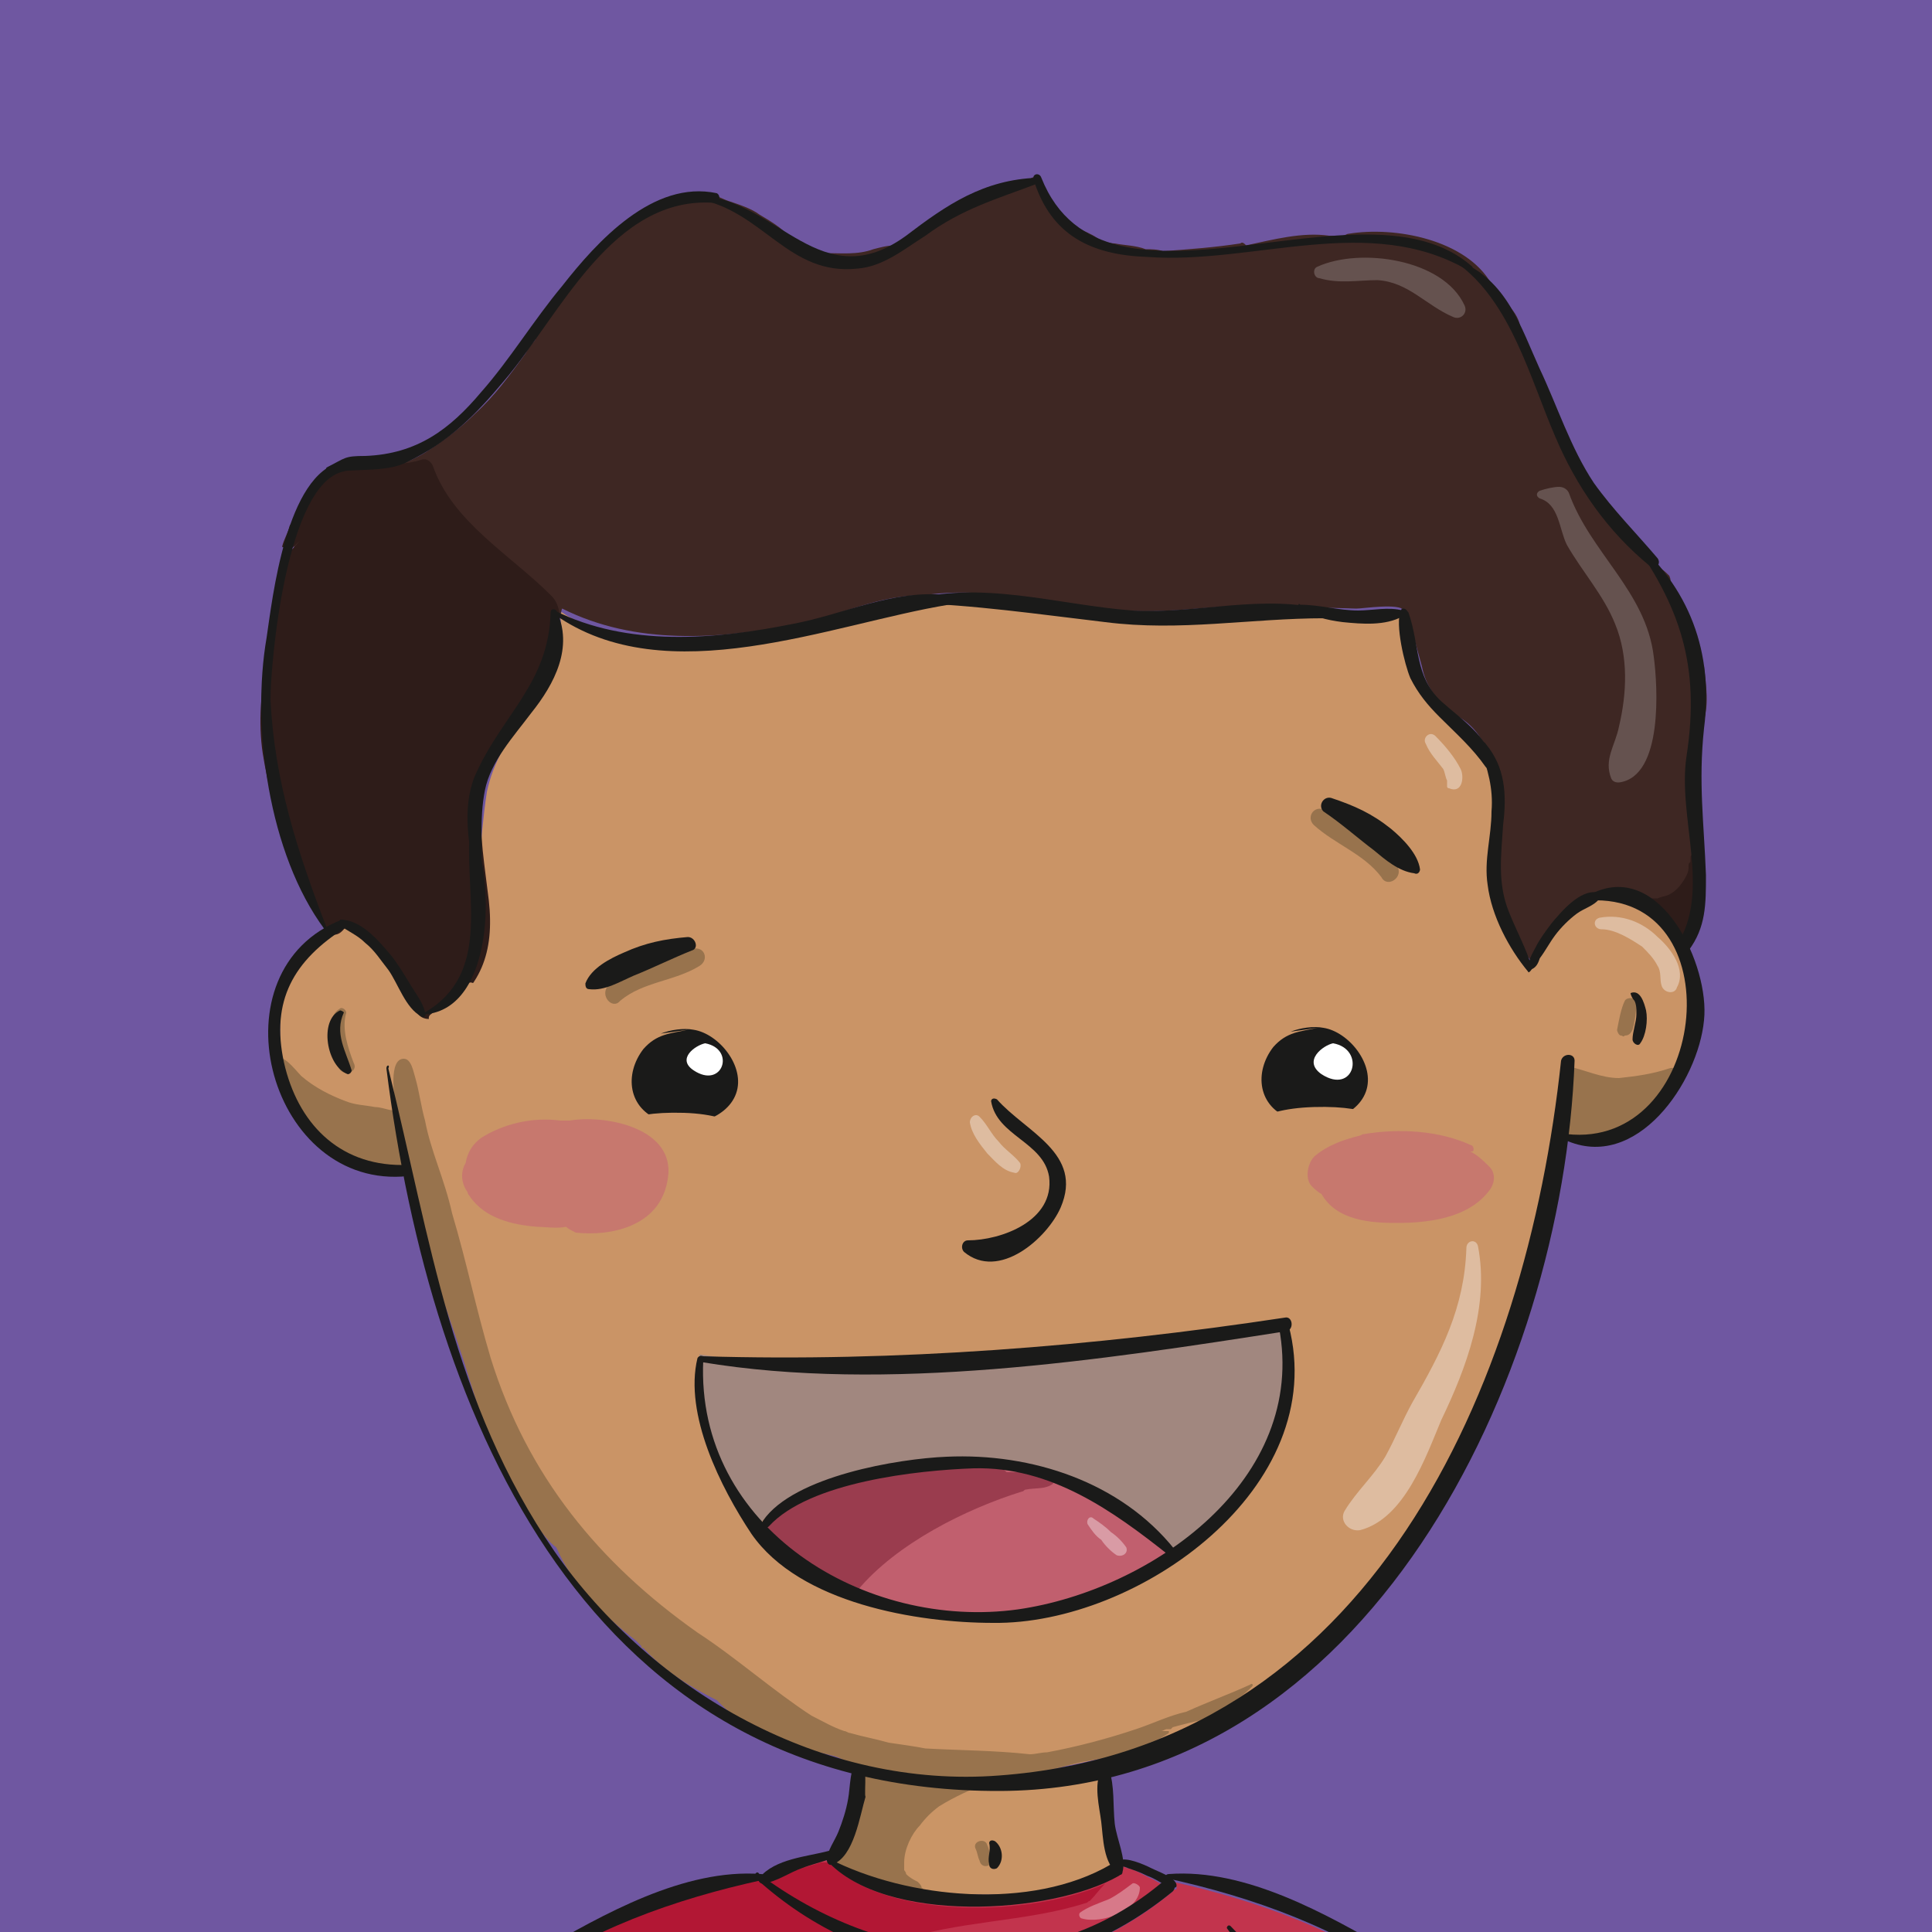 <?xml version="1.0" encoding="utf-8"?>
<!-- Generator: Adobe Illustrator 17.0.0, SVG Export Plug-In . SVG Version: 6.00 Build 0)  -->
<!DOCTYPE svg PUBLIC "-//W3C//DTD SVG 1.1//EN" "http://www.w3.org/Graphics/SVG/1.1/DTD/svg11.dtd">
<svg version="1.1" xmlns="http://www.w3.org/2000/svg" xmlns:xlink="http://www.w3.org/1999/xlink" x="0px" y="0px" width="100px"
	 height="100px" viewBox="0 0 100 100" enable-background="new 0 0 100 100" xml:space="preserve">
<rect x="0" y="0" width="100" height="100" fill="#333333" stroke="none"/>
<g id="capa1">
</g>
<g id="personajes">
	<g>
		<defs>
			<rect id="SVGID_25_" x="0" y="0" width="100" height="100"/>
		</defs>
		<use xlink:href="#SVGID_25_"  overflow="visible" fill="#6F57A1"/>
		<clipPath id="SVGID_2_">
			<use xlink:href="#SVGID_25_"  overflow="visible"/>
		</clipPath>
		<g clip-path="url(#SVGID_2_)">
			<path fill="#CA9566" d="M44.3,93.1c0-0.1,0.5-1.5,0.5-2.1c2.4,0.6,4.8,1,7.6,1c1.5,0,3.2-0.2,4.6-0.5c-0.2,0.7,0.1,2,0.2,2.7
				c0.1,0.6,0.3,1.7,0.7,2.3c-4,2.3-10.7,1.9-14.8-0.1C43.9,95.9,44.1,94,44.3,93.1z"/>
			<path fill="#C2344D" d="M42.5,96.3c0.1,0,0.2,0,0.3,0c0,0,0,0,0,0c0,0.1,0.1,0.1,0.2,0.1c3.2,3.1,11.4,2.6,14.9,0.6
				c0.1,0,0.1-0.1,0.1-0.1c0,0,0.1,0,0.1-0.1c0-0.1,0-0.1,0-0.2c0.1,0,0.2,0.1,0.3,0.1c0.4,0.1,0.7,0.3,1.1,0.5
				c0.3,0.1,0.5,0.3,0.8,0.4c0,0.1,0,0.2,0.1,0.3c-6.4,4.5-14.6,3.6-20.9-0.5c0.7-0.1,1.3-0.6,2-0.8C41.8,96.5,42.1,96.4,42.5,96.3z
				"/>
			<path fill="#98734D" d="M51.3,96.1c-0.1-0.2-0.1-0.4-0.2-0.6c-0.1-0.4-0.8-0.2-0.6,0.2c0.1,0.2,0.1,0.4,0.2,0.6
				C50.8,96.8,51.5,96.6,51.3,96.1z"/>
			<path fill="#D77989" d="M58.6,97.5c-0.4,0.3-0.8,0.6-1.2,0.8c-0.5,0.2-1.1,0.4-1.5,0.7c-0.1,0.1,0,0.3,0.1,0.3c1,0.3,3-0.4,3-1.6
				C59,97.6,58.7,97.4,58.6,97.5z"/>
			<path fill="#B21734" d="M56.2,98.5c0.1,0,0.1-0.1,0.2-0.1c0.3-0.3,0.5-0.6,0.8-0.9c-3.8,1.7-11.2,1.9-14.2-1
				c-0.1,0-0.1-0.1-0.2-0.1c0,0,0,0,0,0c-0.1,0-0.2,0-0.3,0c-0.3,0.1-0.7,0.2-1,0.3c-0.7,0.2-1.3,0.7-2,0.8c2.1,1.4,4.5,2.4,6.9,3
				C49.5,99.4,53.1,99.5,56.2,98.5z"/>
			<path fill="#98734D" d="M50.9,91.2c-1.9,0.1-4,0.2-5.8-0.3c-0.2-0.1-0.5,0.1-0.5,0.4c0,1.4-0.6,2.6-0.7,4
				c-0.2,0.3-0.5,0.6-0.7,0.9c-0.3,0.3,0.1,0.6,0.4,0.5c0,0.1,0.1,0.1,0.1,0.2c0.1,0.1,0.2,0.1,0.3,0.2c0.1,0,0.1,0,0.2,0
				c0.9,0.5,1.8,0.9,2.9,1.2c0.1,0,0.2,0,0.3,0c0.1,0,0.1,0,0.2,0c0.3,0,0.4-0.4,0.1-0.6c0-0.1-0.1-0.2-0.2-0.3
				c-0.2-0.1-0.4-0.2-0.6-0.4c0-0.1-0.1-0.2-0.1-0.2c0-0.1,0-0.3,0-0.4c0-0.7,0.4-1.5,0.8-1.9c0.3-0.4,0.6-0.7,1-1
				c0.8-0.5,1.7-0.9,2.7-1.3C51.5,92,51.5,91.2,50.9,91.2z"/>
			<path fill="#C2344D" d="M71.9,149.1c-3.4,0.8-4.5,1-6.7-1.4c0,0,0-0.1,0-0.1c-0.7-0.5-1.1-1.2-0.8-2.1c0,0,0,0,0,0
				c-0.1-0.1-0.2-0.2-0.2-0.3c-0.4-0.6-0.5-1.6,0.1-2.1c0,0,0,0,0,0c-0.2-0.3-0.3-0.6-0.3-1c-0.1-0.9,0.3-1.8,0.9-2.4c0,0,0,0,0,0
				c0.6-0.7,1.6-0.9,2.4-1.1c0.1,0,0.1,0,0.2,0c1.1-0.2,2.4,0.2,3.5,0.6c0.2-0.3,0.4-0.6,0.6-0.9c-0.9-5.1-1.3-10.3-2-15.5
				c0,0,0,0,0,0c0-0.2,0-0.4-0.1-0.6c0,0,0,0,0,0c-0.2-1.7-0.5-3.3-0.8-5c0-0.2,0.2-0.2,0.3-0.1c0.5,1.5,0.8,2.9,1.1,4.4
				c1.6-1.8,3.5-3.2,5.4-4.5c2.5-1.7,4.9-3.7,7.4-5.2c-3.8-2.4-5.9-6.5-9.6-9.1c-3.8-2.7-8.1-4.3-12.6-5.3c0.1,0.1,0.2,0.2,0.2,0.3
				c0,0.1,0,0.1-0.1,0.1c0,0,0,0-0.1,0c0,0,0,0,0,0.1c-7,5.8-15.4,4.7-21.2-0.4l0,0c-0.1,0-0.2-0.1-0.2-0.2c-4.5,1-8.8,2.6-12.6,5.3
				c-3.7,2.6-5.8,6.7-9.6,9.2c2.6,1.5,5,3.5,7.5,5.2c1.9,1.3,3.7,2.6,5.2,4.3c0.4-1.2,0.7-2.5,1.2-3.6c0-0.1,0.2-0.1,0.2,0.1
				c-0.2,1.4-0.5,2.8-0.8,4.2c-0.1,0.5-3.1,11.4-4.1,16.8c-1.3,6.8-1.9,13.8-4.5,20.3c1.3,0.9,2.9-0.5,4.3-0.2
				c0.3-0.3,0.6-0.6,1-0.9c2.3-1.9,5.9-3.8,8.8-1.7c0,0,3.2,1.3,4.7,2.1c0.3,0.2,0.6,0.3,1,0.5c2.7,0.1,5.4,0.2,8.1,0
				c3-0.2,5.9-0.7,8.8-1c0,0,0,0,0.1,0c1.5-0.8,3-1.5,4.7-2c0,0,0.1,0,0.1,0c4.1-1.7,7.5,0,10,3.1c0.8,0.2,1.6,0.3,2.4,0.3
				c0.8,0,1.5-0.3,2.2-0.5c-2.1-3-3.3-6.6-4.3-10.2C73,148.8,72.4,149,71.9,149.1z"/>
			<path fill="#B21734" d="M61.8,155c-1-0.2-2.1,0-3.1,0.1c-4.4,0.3-8.4-3.2-10.2-7.2c-0.6-1.2-1-2.5-1-3.8c0-1.1,0.2-2.2,0.4-3.3
				c-3.3,2.5-7.5,4.3-11.2,5.5c-0.2,0.1-0.3-0.2-0.1-0.3c2.7-1.2,5.3-2.4,7.8-4c1.5-0.9,2.8-2,4-3.1c0.9-3.9,1.5-7.9,1.6-11.9
				c0-0.4-0.1-0.9-0.1-1.3c-0.3-2.1-0.5-4.2-0.9-6.3c-0.6-2.9-1.9-5.7-2.4-8.6c-1.2-2.6-3.2-7.1-3.2-7.1c-0.3-1.1,1.5-2.7,2-2.8
				c0,0,0,0,0-0.1c-2.2-0.7-3.4-1.5-5.2-3c-0.1-0.1-0.9-0.6-0.8-0.6c0,0-0.7,0.1-0.7,0.1c-4.5,1-8.5,2.7-12.3,5.5
				c-3.7,2.6-5.8,6.7-9.6,9.2c2.6,1.5,5,3.5,7.5,5.2c2.3,1.6,3.9,2.3,5.6,4.5c0.2,0.3-0.2,1.4-0.4,1.9c-0.1,0.2-0.2,0.8-0.4,1.8
				c-1,3.8-2.3,9.7-3,13.3c-1.3,6.8-1.8,13.8-4.5,20.3c1.2,1.1,3.1-0.3,4.4,0c0.3-0.3,0.8-0.7,1.1-1c2.3-1.9,5.5-3.7,8.4-1.7
				c0,0,0.5,0.2,0.5,0.2c1.5,0.7,2.8,1.2,4.3,1.9c0.3,0.2,0.9,0.4,1.3,0.5c2.7,0.1,5.3,0.3,8,0.1c3-0.2,5.4-0.8,8.3-1
				c0,0,0.8-0.1,0.8-0.1c1.5-0.8,2.7-1.4,4.4-1.9C63.1,156,62.3,155.1,61.8,155z M35.4,101.6c-2,5.1-3.1,11-4.4,16.2
				c0,0.1-0.3,0-0.3,0c-0.2-0.1-0.1-0.5-0.1-0.7c1.3-5.2,2.1-10.5,4.1-15.5C35,101.1,35.7,101.1,35.4,101.6z"/>
			<g>
				<path fill="#1A1A19" d="M44.4,91.1c-0.4,0.2-0.4,1.5-0.5,2c-0.1,0.6-0.3,1.2-0.5,1.7c-0.2,0.5-0.6,1-0.6,1.5
					c0,0.1,0.1,0.3,0.3,0.2c1.1-0.4,1.4-2.5,1.7-3.5C44.7,92.9,45,90.7,44.4,91.1L44.4,91.1z"/>
			</g>
			<g>
				<path fill="#1A1A19" d="M57,91.6c-0.4,0.8-0.1,1.9,0,2.7c0.1,0.8,0.1,2.2,0.9,2.7c0.1,0.1,0.2,0,0.2-0.1
					c0.2-0.7-0.3-1.7-0.4-2.5c-0.1-0.9,0-2-0.3-2.8C57.3,91.5,57.1,91.4,57,91.6L57,91.6z"/>
			</g>
			<g>
				<path fill="#1A1A19" d="M51.2,95.4c0.1,0.4-0.1,0.7,0,1.1c0,0.2,0.2,0.3,0.4,0.2c0.4-0.4,0.3-1.1-0.1-1.4
					C51.3,95.2,51.2,95.3,51.2,95.4L51.2,95.4z"/>
			</g>
			<g>
				<path fill="#1A1A19" d="M42.8,96.3c3,3.3,11.6,2.8,15.1,0.8c0.4-0.2,0-0.9-0.4-0.6c-4.1,2.4-10.5,1.8-14.6-0.3
					C42.8,96.1,42.7,96.2,42.8,96.3L42.8,96.3z"/>
			</g>
			<g>
				<path fill="#1A1A19" d="M42.9,95.8c-1.1,0.3-2.8,0.4-3.6,1.4c-0.1,0.1,0,0.3,0.2,0.3c0.7-0.1,1.4-0.6,2-0.8
					c0.5-0.2,1-0.3,1.5-0.5C43.2,96.1,43.1,95.7,42.9,95.8L42.9,95.8z"/>
			</g>
			<g>
				<path fill="#1A1A19" d="M39.1,97.2c5.8,5.3,14.4,6.6,21.6,0.7c0.3-0.3-0.1-0.9-0.4-0.6c-6.3,5.4-14.7,4.4-21-0.3
					C39.2,96.8,39,97,39.1,97.2L39.1,97.2z"/>
			</g>
			<g>
				<path fill="#1A1A19" d="M57.9,96.5c0.1,0.1,0.3,0.1,0.5,0.2c0.3,0.1,0.6,0.2,1,0.4c0.3,0.1,0.6,0.3,0.8,0.4
					c0.2,0.1,0.3,0.3,0.6,0.2c0.1,0,0.1-0.1,0.1-0.1c0-0.4-0.9-0.7-1.3-0.9c-0.4-0.2-1.3-0.6-1.7-0.4C57.8,96.4,57.8,96.5,57.9,96.5
					L57.9,96.5z"/>
			</g>
			<g>
				<path fill="#1A1A19" d="M39.4,97c-4-0.3-8.2,2.1-11.5,4c-4.5,2.6-7,7.3-11.2,10.4c-0.3,0.2,0,0.7,0.3,0.5
					c3.9-2.5,5.9-6.6,9.6-9.2c3.8-2.8,8.3-4.4,12.9-5.4C39.6,97.2,39.6,97,39.4,97L39.4,97z"/>
			</g>
			<g>
				<path fill="#1A1A19" d="M60.5,97c4-0.3,8.2,2.1,11.5,4c4.6,2.6,7.1,7.3,11.2,10.3c0.3,0.2,0,0.7-0.3,0.5c-3.9-2.4-6-6.5-9.7-9.2
					c-3.9-2.8-8.3-4.4-12.9-5.4C60.3,97.2,60.3,97,60.5,97L60.5,97z"/>
			</g>
			<g>
				<path fill="#1A1A19" d="M63.5,99.8c3.1,4,3.6,8.7,4.7,13.5c0,0.2,0.3,0.1,0.3-0.1c-0.7-4.6-1.4-10.1-4.8-13.5
					C63.6,99.6,63.5,99.7,63.5,99.8L63.5,99.8z"/>
			</g>
			<g>
				<g>
					<path fill="#CA9466" d="M87.6,50.9c0-0.1,0-0.3,0-0.4c-0.1-0.5-0.4-1.2-0.7-1.7c-0.4-0.6-1-1.4-1.6-1.8c-0.6-0.4-1.1-0.7-2-0.7
						c-1.5,0-2.5,1.5-2.8,1.8c-0.4,0.3-1.1,1.4-1.2,1.7c-0.2,0.4-0.4-0.2-0.6-0.4c-0.1-0.2-0.6-1.3-0.7-1.6c-0.1-0.2-0.5-2-0.6-2.4
						c0-0.1,0.5-4,0.1-5c-0.1-0.2-0.4-0.9-0.6-1.2c0-0.1-1.6-2-1.6-2c-1-0.6-2-2.3-2.6-5.4c-0.3-0.1-0.8,0-1.1,0c-0.7,0-1.4,0-2,0
						c-1.6,0-3.1-0.4-4.7-0.3c-2,0.1-4.6,0.5-6.6,0.4c-3.7-0.2-7.7-1.4-10.5-0.8c-6.4,1.5-11.2,2.3-12.3,2.3c-0.2,0-4.8-0.5-6.4-1.7
						c-0.2-0.1,0,1,0,1c0.1,1.6-0.7,2.6-1.8,4.1c-0.9,1.2-1.8,2.7-2.1,4.2c-0.2,1.3-0.3,2.6-0.4,3.8c0.5,2.4,0.5,6.3-2.5,7.3
						c-0.6,0-1.6-2.2-1.7-2.3c-0.1-0.1-2-2.4-2.5-2.2c-1.3,0.5-4.2,2.3-3.5,7.2c0.4,3.2,3,5.5,6.3,5.5c0,0,0.3,0.1,0.5,0.1
						c1.6,7,3.3,13.5,7.6,19.8c5,7.3,13.9,12.3,23,11.6c7.2-0.5,12.8-3.5,17.2-7.9c1-1.1,2.2-2,3.1-3.2c1-1.1,1.8-2.3,2.6-3.5
						c0.8-1.3,1.5-2.6,2.1-3.9c0.6-1.3,1.2-2.7,1.7-4.1c0.5-1.6,0.9-3.2,1.3-4.8c0.1-0.5,0.2-0.9,0.3-1.4c0.3-1.3,0.7-4.5,0.7-4.3
						c0.5,0.1,1.8,0.2,2.4,0.1c0.6-0.1,1.6-0.6,2-1c2.9-2.7,2.6-5.5,2.6-5.8C87.9,51.8,87.6,51.3,87.6,50.9z"/>
					<path fill="#3E2723" d="M88.1,34.5c0-0.5,0-0.6-0.3-1.1c-0.1-0.2-0.3-0.3-0.5-0.3c0-0.5-0.1-0.9-0.5-1.3c0,0-0.1-0.1-0.1-0.1
						c0,0,0,0,0-0.1c0-0.5-0.1-0.9-0.4-1.3c0.2-0.1,0.2-0.3,0.1-0.5c-0.2-0.2-0.4-0.4-0.7-0.5c0,0-0.1-0.1-0.1-0.1
						c0,0-0.1-0.1-0.1-0.1c0,0,0,0,0-0.1c-0.3-0.3-0.6-0.6-0.9-1c-0.3-0.4-0.7-0.6-1.2-0.8c-1.2-1.4-2.1-2.9-2.9-4.7
						c-0.2-0.6-0.5-1.2-0.7-1.8c0.2-0.1,0.3-0.3,0.2-0.4c-0.5-1-1-1.9-1.5-2.9c0.1-0.1,0.2-0.2,0.2-0.4c-0.1-0.9-0.9-1.4-1.4-2.1
						c0,0,0,0-0.1-0.1c0,0,0-0.1,0-0.1c-1.3-2.3-5-3-7.4-2.6c-0.1,0-0.2,0.1-0.3,0.1c-0.3,0-0.5,0-0.7,0c0,0,0,0,0,0
						c-1.4-0.2-2.9,0.2-4.3,0.5c-0.1-0.1-0.2-0.2-0.3-0.1c-1.3,0.2-2.6,0.3-4,0.4c-0.3-0.1-0.6-0.1-0.9-0.1c0,0,0,0,0,0
						c-0.5-0.2-1.1-0.2-1.6-0.3c-0.2,0-0.5-0.1-0.7-0.1c-0.3-0.3-0.6-0.4-1-0.6c-0.4-0.2-0.8-0.6-1.2-0.9c-0.3-0.3-0.5-0.5-0.8-0.9
						c-0.1-0.2-0.2-0.3-0.3-0.5c0.2-0.3-0.2-0.6-0.4-0.3c0,0,0,0,0,0c-1.2-0.1-2.5,0.7-3.5,1.1c-0.6,0.3-1.1,0.7-1.6,1.1
						c-0.5,0.5-1.2,0.8-1.8,1.2c-0.5,0-0.8,0.1-1.2,0.2c-0.8,0.3-1.7,0.2-2.5,0.2c-0.2,0-0.3,0-0.5-0.1c0,0-0.1-0.1-0.1-0.1
						c-0.4-0.2-0.8-0.4-1.2-0.6c-0.4-0.5-1.1-0.9-1.6-1.2c-0.4-0.3-1-0.5-1.6-0.7c-0.3-0.1-0.6-0.3-0.9-0.3c-0.3,0-0.5,0.1-0.8,0.2
						c-1.2-0.2-2.6,0.8-3.5,1.4c-0.4,0.3-0.8,0.8-1.2,1.1c-0.9,0.7-1.5,1.7-2.3,2.5c-0.6,0.6-1.2,1.4-1.3,2.3c0,0,0,0.1,0,0.1
						c-0.5,0.7-1,1.3-1.4,1.9c-1.5,1.8-2.9,3.2-5,4.2c-0.9,0.4-2.3,0.3-3.4,0.4c-3,0.7-3.8,10-3.7,11.8c0.1,4.2,1.4,7.9,2.9,11.8
						c0.2-0.1,0.6-0.2,0.9-0.3c0.1,0,0.3,0.2,0.3,0.3c1,0,1.3,0.7,1.9,1.4c0.4,0.5,0.9,2.6,2.1,2.8c3.1-1.3,2.4-3.3,2.5-6.5
						c0-0.1,0-2.4,0-2.4c-0.1-1.1-0.3-2.7,0.4-3.5c3.5-4.4,3.8-8.1,3.9-8.1c3.8,1.9,8.1,1.6,12.2,0.8c2.4-0.5,4.1-1.5,6.6-1.5
						c3.4-0.5,6.8,0.6,10.3,0.8c2.8,0.2,5.7-0.5,8.5-0.2c0,0,3.5,0.1,3.5,0.1c0.4,0,2.2-0.3,2.5,0.1c0.2,0.2,0.7,2.2,0.9,2.9
						c0.1,0.5,0.3,1,0.6,1.4c0.3,0.4,0.6,0.9,1.1,1.1c1.7,0.8,2,2.9,2.1,3c0,0.1,0.2,2.3,0.2,2.4c0,0.2-0.1,0.3-0.1,0.5
						c-0.2,0.9,0.1,1.6,0.1,2.5c0,0.3,0,0.6,0.1,1c0.1,0.5,1.3,3.4,1.6,3.3c0.3,0,0.5-1,0.6-1.2c0.2-0.3,1.2-1.5,1.8-1.8
						c1-0.6,2.3-0.9,3.4-0.3c0.3,0.2,0.7,0.4,1,0.6c0.2,0.2,0.5,0.6,0.7,0.8c0.1,0.1,0.7,0.6,0.7,0.7c0.6-1.5,0.4-3.5,0.2-5.2
						c0.2-0.1,0.4-0.4,0.3-0.7c-0.5-1.8-0.5-3.2,0.1-5c0.4-1.1,0.2-2.1,0.1-3.1C88.1,34.8,88.1,34.7,88.1,34.5z"/>
					<path fill="#2E1C19" d="M88,45.6c0.1-0.3,0.2-0.7,0.1-1c0,0,0,0,0,0c0-0.1,0-0.2-0.1-0.3c-0.1-0.2-0.5-0.2-0.5,0.1
						c0,0.1,0,0.1,0,0.2c-0.1,0.1-0.1,0.1-0.1,0.2c0,0.2,0,0.3-0.1,0.5c-0.2,0.4-0.5,0.8-0.9,1c-0.2,0.1-0.4,0.1-0.6,0.2
						c-0.1,0-0.3,0-0.4,0c-0.2,0-0.2,0.2-0.2,0.3c0,0,0,0,0,0.1c0,0.1,0.1,0.2,0.1,0.2c0.1,0.1,0.3,0.2,0.5,0.2c0,0.2,0,0.3,0.2,0.4
						c0.3,0.1,0.4,0.3,0.6,0.5c0,0.2,0.3,0.3,0.4,0.3c0,0,0,0,0,0c0.1,0,0.2,0,0.3,0c0,0,0,0,0,0c0.4,0,0.6-0.4,0.4-0.7
						c-0.2-0.4,0-0.9,0.1-1.3c0-0.2,0.1-0.3,0.1-0.5C88,45.8,88,45.7,88,45.6C88,45.6,88,45.6,88,45.6z"/>
					<path fill="#3E2723" d="M28.4,18.1c0.1-0.2,0.1-0.4-0.1-0.5c0,0,0,0,0,0c0-0.2-0.3-0.3-0.4-0.1c0,0,0,0.1-0.1,0.1
						c0,0,0,0-0.1,0c-0.2,0.2-0.4,0.5-0.5,0.7c-0.8,1.1-1.6,2.2-2.6,3.1c-1,1-2.1,1.7-3.3,2.5c-0.4,0.3-0.2,0.9,0.3,0.8
						c1.2-0.3,2.3-1.6,3.2-2.4c1-0.9,1.9-2,2.7-3.1c0.1,0,0.2-0.1,0.3-0.2c0.1-0.2,0.2-0.4,0.3-0.6C28.2,18.3,28.3,18.2,28.4,18.1
						C28.3,18.1,28.3,18.1,28.4,18.1z"/>
					<path fill="#2E1C19" d="M27.6,35.7c0.7-1.1,2.1-3.8,0.9-4.9c-2.1-2.1-5.1-3.8-6.1-6.7c-0.1-0.2-0.3-0.4-0.6-0.3
						c-1.6,0.5-3.1-0.1-4.6,0.8c-0.9,0.6-1.5,1.8-2.2,2.6c0,0,0,0,0,0c-0.1,0.4-0.3,0.7-0.4,1.1c0.2,0.1,0.4,0.2,0.6,0
						c0.1-0.1,0.2-0.2,0.3-0.3c0,0,0,0,0,0c-0.2,0.3-0.5,0.5-0.8,0.9c-0.1,0.1-0.2,0.2-0.2,0.4c-0.2,3.2-1.4,6.4-0.9,9.7
						c0.5,3.2,1.7,6.2,3.2,9.1c0.2,0.3,0.6,0.4,0.9,0.1c0.1-0.1,0.2-0.2,0.3-0.4c0.1,0.1,0.2,0.2,0.4,0.3c0,0,0,0,0.1,0
						c1.2,1.3,2.6,2.2,3,4.1c0.1,0.5,0.7,0.7,1.1,0.4c2.3-1.4,3-3.3,2.7-6c-0.2-1.7-0.5-3.4-0.4-5.2C24.9,39.1,26.4,37.4,27.6,35.7z
						"/>
					<path fill="#98734D" d="M64.8,87.8c-0.2,0-0.5,0-0.7,0.1c0.3-0.2,0.5-0.4,0.7-0.6c0.1-0.1,0-0.2-0.1-0.1
						c-1.1,0.5-2.2,0.9-3.3,1.4c-0.9,0.2-1.7,0.6-2.6,0.9c-1.5,0.5-3,0.9-4.6,1.2c-0.3,0-0.6,0.1-0.9,0.1c-1.8-0.2-3.6-0.2-5.4-0.3
						c-0.5-0.1-1.2-0.2-1.9-0.3c-0.7-0.2-1.3-0.3-2-0.5c-0.1,0-0.2-0.1-0.3-0.1c-0.6-0.2-1.1-0.5-1.7-0.8c-2-1.3-3.9-3-5.9-4.3
						c-5.1-3.6-8.8-8.1-10.7-14.2c-0.8-2.7-1.2-4.8-2-7.5C23,61,22.3,59.6,22,58c-0.2-0.7-0.3-1.5-0.5-2.2c-0.1-0.3-0.2-1-0.6-1
						c-0.8,0-0.5,2-0.4,2.5c0.1,0.4-0.6,0-1.1,0c-0.5-0.1-1-0.1-1.5-0.3c-0.8-0.3-1.6-0.7-2.3-1.3c-0.3-0.3-1.2-1.5-1.3-0.6
						c0,0,0.7,2.3,1.2,3c1.7,2.7,4.9,2.7,5.2,2.6c0.2-0.1,0.7,0.3,0.4,0c0,0,0.4,1.4,0.5,2.1c0.7,3,1.8,5.6,2.7,8.6
						c0.8,2.6,1.8,5.5,3.5,7.6c0.3,0.4,0.6,0.8,1,1.1c0.8,1.9,2.4,3.5,4.1,4.8c0.1,0.1,0.2,0.2,0.3,0.3c0,0.1,0,0.1,0.1,0.1
						c1.1,1.2,2.4,2,3.8,2.7c0.4,0.4,0.8,0.8,1.3,1c1.2,1.1,3.2,1.5,4.8,1.9c0.3,0.1,0.5,0.2,0.8,0.4c1.8,0.2,3.6,0.7,5.4,1.2
						c1.3,0,2.6,0,3.8,0c0.4-0.1,0.9-0.2,1.3-0.2c-0.1-0.1-0.2-0.2-0.4-0.2c-0.5,0.1-1,0.2-1.5,0.3c0-0.1-0.1-0.1-0.2-0.2
						c0,0,0,0,0.1-0.1c0.3,0,0.7,0,1,0c0.2,0,0.3-0.2,0.3-0.4c0.2,0,0.4-0.1,0.6-0.1c0.5-0.1,1.1-0.3,1.6-0.4
						c1.2-0.2,2.3-0.4,3.4-0.7c0.2,0,0.2-0.2,0.1-0.3c0.4-0.1,0.7-0.3,1-0.5c0,0,0-0.1,0-0.1c-0.1,0-0.3,0-0.4,0
						c0.1,0,0.2-0.1,0.3-0.1c0.1,0,0.1,0,0.2,0c0,0,0.1-0.1,0.1-0.1c1.1-0.3,2.3-0.6,3.5-0.6c0.4,0,0.5-0.6,0.1-0.7c0,0,0,0-0.1,0
						c0.1-0.1,0.3-0.2,0.4-0.3C64.9,87.9,64.9,87.8,64.8,87.8z"/>
					<path fill="#98734D" d="M18.3,55c-0.3-0.8-0.6-1.7-0.4-2.5c0.1-0.2-0.2-0.4-0.3-0.3c-0.9,0.5-0.3,2.3-0.1,3
						C17.7,55.8,18.6,55.5,18.3,55z"/>
					<path fill="#CA9466" d="M24.1,51c-0.5,0.6-1.2,1-1.8,1.5c-0.3,0.2,0.1,0.7,0.4,0.5c0.7-0.5,1.3-0.9,1.9-1.5
						C24.9,51.1,24.4,50.6,24.1,51z"/>
					<path fill="#98734D" d="M72.3,44.8c-0.3-0.4-0.7-0.8-1.1-1.1c-0.7-0.8-1.8-1.4-2.7-1.8c-0.5-0.2-0.9,0.4-0.5,0.8
						c1.1,1,2.6,1.5,3.5,2.7C71.8,46,72.7,45.4,72.3,44.8z"/>
					<path fill="#98734D" d="M86.4,55.3c-0.9,0.3-1.7,0.4-2.6,0.5c-0.9,0-1.7-0.4-2.6-0.6c-0.3-0.1-0.2,3-0.2,3.7
						c0,0,1.9,0.5,3.2-0.2c0.6-0.3,2.8-2.7,2.8-2.9C86.9,55.4,86.7,55.2,86.4,55.3z"/>
					<path fill="#98734D" d="M84.7,51.9c0-0.3-0.5-0.3-0.6-0.1c-0.2,0.4-0.3,1-0.4,1.5c0,0.1,0.1,0.3,0.2,0.3c0.1,0,0.1,0.1,0.2,0
						c0.2,0,0.3-0.1,0.4-0.3C84.6,53,84.7,52.3,84.7,51.9z"/>
					<path fill="#DEBCA0" d="M76.5,64.5c-0.1-0.4-0.6-0.3-0.6,0.1c-0.1,3.1-1.3,5.4-2.8,8c-0.5,0.9-0.9,1.9-1.4,2.8
						c-0.6,1-1.5,1.8-2.1,2.8c-0.3,0.5,0.2,1.1,0.8,1c2.3-0.6,3.4-3.8,4.2-5.7C75.9,70.8,77.1,67.6,76.5,64.5z"/>
					<path fill="#DEBCA0" d="M85.8,48.5c-0.8-0.8-1.9-1.2-3-1c-0.4,0.1-0.3,0.6,0.1,0.6c0.7,0,1.5,0.5,2.1,0.9
						c0.3,0.3,0.6,0.6,0.8,1c0.2,0.3,0.1,0.7,0.2,1c0.1,0.4,0.7,0.5,0.8,0.1C87.3,50.2,86.5,49.1,85.8,48.5z"/>
					<path fill="#DEBCA0" d="M75.6,39.8c-0.3-0.6-0.8-1.2-1.3-1.7c-0.3-0.3-0.7,0.1-0.5,0.4c0.2,0.5,0.6,0.9,0.9,1.3
						c0.1,0.2,0.1,0.4,0.2,0.6c0-0.1,0,0.2,0,0.3c0,0.1,0.1,0.1,0.1,0.1C75.7,41.1,75.8,40.2,75.6,39.8z"/>
					<path fill="#DEBCA0" d="M52.8,60.2c-0.3-0.4-0.8-0.7-1.1-1.1c-0.4-0.4-0.6-0.9-1-1.3c-0.2-0.2-0.5,0-0.5,0.3
						c0.1,0.6,0.5,1.1,0.9,1.6c0.4,0.4,0.8,0.9,1.4,1C52.7,60.8,52.9,60.4,52.8,60.2z"/>
					<path fill="#65524F" d="M85.6,34c-0.4-3.4-3.3-5.4-4.4-8.5c-0.1-0.2-0.3-0.3-0.5-0.3c-0.3,0-0.7,0.1-1,0.2
						c-0.2,0.1-0.2,0.3,0,0.4c1,0.3,1,1.6,1.4,2.4c0.8,1.4,1.9,2.6,2.5,4.1c0.7,1.7,0.6,3.6,0.2,5.3c-0.2,1-0.8,1.7-0.4,2.7
						c0.1,0.2,0.3,0.2,0.4,0.2C86.1,40.2,85.8,35.5,85.6,34z"/>
					<path fill="#65524F" d="M75.8,15.8c-1.1-2.4-5.4-3-7.6-2c-0.3,0.1-0.2,0.6,0.1,0.6c1,0.3,2,0.1,3,0.1c1.6,0.1,2.5,1.3,3.9,1.9
						C75.6,16.6,76,16.2,75.8,15.8z"/>
					<path fill="#1A1A19" d="M35.6,53.3c-0.9,0.2-1.6,0.2-2.3,1c-1,1.3-0.8,3.1,0.9,3.7c1.3,0.5,3.4,0,3.9-1.4
						c0.5-1.4-0.9-3.1-2.2-3.3c-0.5-0.1-1.2,0-1.7,0.2"/>
					<path fill="#FFFFFF" d="M36.5,54c-0.5,0.1-1.5,0.8-0.6,1.4C37.4,56.4,38.1,54.3,36.5,54"/>
					<path fill="#1A1A19" d="M68.2,53.2c-0.9,0.2-1.6,0.2-2.3,1c-1,1.3-0.8,3.1,0.9,3.7c1.3,0.5,3.4,0,3.9-1.4
						c0.5-1.4-0.9-3.1-2.2-3.3c-0.5-0.1-1.2,0-1.7,0.2"/>
					<path fill="#FFFFFF" d="M69,54c-0.5,0.1-1.6,0.9-0.6,1.6C70.1,56.7,70.7,54.3,69,54"/>
					<g>
						<path fill="#1A1A19" d="M73.5,45c-0.1-0.8-0.9-1.6-1.5-2.1c-1-0.8-1.9-1.2-3.1-1.6c-0.4-0.1-0.7,0.4-0.4,0.7
							c0.9,0.6,1.8,1.4,2.6,2c0.6,0.5,1.3,1.1,2.1,1.2C73.4,45.3,73.5,45.1,73.5,45L73.5,45z"/>
					</g>
					<path fill="#98734D" d="M31.5,51c0.4-0.4,0.9-0.6,1.3-0.8c0.9-0.6,2.1-1,3.1-1.1c0.6-0.1,0.8,0.6,0.3,0.9
						c-1.3,0.8-2.9,0.8-4.1,1.8C31.7,52.3,31,51.5,31.5,51z"/>
					<g>
						<path fill="#1A1A19" d="M30.3,50.9c0.3-0.8,1.3-1.3,2-1.6c1.1-0.5,2.1-0.7,3.3-0.8c0.4,0,0.6,0.6,0.2,0.7c-1,0.4-2,0.9-3,1.3
							c-0.7,0.3-1.5,0.8-2.3,0.7C30.3,51.2,30.3,51,30.3,50.9L30.3,50.9z"/>
					</g>
					<g>
						<path fill="#1A1A19" d="M20,55.3c2.3,18.3,10.5,37.5,31.8,37.4c19-0.1,29.1-21.4,29.7-37.8c0-0.4-0.6-0.4-0.7,0
							c-1.8,16.9-9.9,35.6-29.1,37c-9.1,0.7-17.9-4.3-23-11.6c-5.3-7.7-6.4-16.1-8.6-25C20.2,55.1,20,55.1,20,55.3L20,55.3z"/>
					</g>
					<g>
						<path fill="#1A1A19" d="M17.7,47.6c-6.7,2.6-3.9,13.7,3.1,13.3c0.4,0,0.4-0.6,0-0.6c-3.3,0-5.4-2.2-6.1-5.3
							c-0.7-3.2,0.5-5.3,3.2-7C18,47.9,17.9,47.6,17.7,47.6L17.7,47.6z"/>
					</g>
					<g>
						<path fill="#1A1A19" d="M17.6,52.3c-1.1,0.5-0.7,2.9,0.4,3.3c0.1,0,0.2-0.1,0.2-0.2c-0.3-1-0.9-1.9-0.4-3
							C17.8,52.4,17.7,52.3,17.6,52.3L17.6,52.3z"/>
					</g>
					<g>
						<path fill="#1A1A19" d="M81,59c3.7,1.7,6.9-3,7.2-6.2c0.3-2.8-2.2-8.2-5.7-6.6c-0.2,0.1-0.1,0.4,0.1,0.4
							c7.2,0,5.7,12.9-1.5,12.1C81,58.7,80.9,58.9,81,59L81,59z"/>
					</g>
					<g>
						<path fill="#1A1A19" d="M84.4,51.4c0,0.1,0.1,0.3,0.2,0.4c0.1,0.2,0.1,0.4,0.1,0.7c0,0.4-0.2,0.9-0.2,1.3
							c0,0.2,0.3,0.4,0.4,0.2c0.3-0.4,0.4-1.2,0.3-1.7c-0.1-0.4-0.3-1.1-0.8-0.9C84.4,51.3,84.4,51.4,84.4,51.4L84.4,51.4z"/>
					</g>
					<g>
						<path fill="#1A1A19" d="M17.6,47.9c0.4,0.3,0.9,0.5,1.3,0.9c0.5,0.4,0.8,0.9,1.2,1.4c0.5,0.7,0.9,2,1.7,2.4
							c0.1,0.1,0.3,0,0.2-0.2c-0.1-0.5-0.5-1-0.8-1.5c-0.3-0.5-0.6-1-1-1.5c-0.6-0.7-1.5-1.8-2.6-1.8C17.6,47.7,17.5,47.8,17.6,47.9
							L17.6,47.9z"/>
					</g>
					<g>
						<path fill="#1A1A19" d="M22,52.5c3.6-0.3,3.6-7,2.5-9.3c-0.1-0.1-0.2-0.1-0.2,0.1c-0.2,3.2,1.1,7.1-2.3,9.1
							C21.8,52.4,21.9,52.5,22,52.5L22,52.5z"/>
					</g>
					<g>
						<path fill="#1A1A19" d="M24.9,45.3c0.1-1.5-0.1-2.9,0.2-4.4c0.3-1.5,1.5-2.8,2.4-4c1.2-1.5,2.2-3.4,1.3-5.3
							c-0.1-0.1-0.3-0.1-0.3,0.1c-0.1,3.6-2.4,5.2-3.8,8.2c-0.8,1.6-0.5,3.7-0.1,5.3C24.7,45.4,24.9,45.4,24.9,45.3L24.9,45.3z"/>
					</g>
					<g>
						<path fill="#1A1A19" d="M28.7,31.8c5.8,4.1,14.3,0.5,20.4-0.5c0.3,0,0.2-0.5-0.1-0.5c-2.8-0.3-5.3,1-8,1.5
							c-4,0.8-8.5,1.2-12.3-0.7C28.7,31.5,28.6,31.7,28.7,31.8L28.7,31.8z"/>
					</g>
					<g>
						<path fill="#1A1A19" d="M46.9,31.2c3.5,0.1,6.9,0.6,10.3,1c3.9,0.5,7.5-0.2,11.4-0.2c0.3,0,0.3-0.4,0.1-0.4
							c-3.2-0.9-6.8,0.2-10.1,0c-3.9-0.3-7.8-1.6-11.7-0.5C46.8,31,46.8,31.2,46.9,31.2L46.9,31.2z"/>
					</g>
					<g>
						<path fill="#1A1A19" d="M67.2,31.4c0.6,0.5,1.5,0.7,2.3,0.8c1,0.1,2.2,0.2,3.1-0.3c0.1-0.1,0.1-0.3,0-0.3
							c-0.7-0.2-1.6,0-2.3,0c-1,0-2-0.3-3-0.3C67.2,31.2,67.2,31.3,67.2,31.4L67.2,31.4z"/>
					</g>
					<g>
						<path fill="#1A1A19" d="M72.5,31.6c-0.3,0.7,0.2,2.8,0.5,3.5c0.4,0.8,0.9,1.4,1.5,2c0.9,0.9,1.7,1.6,2.4,2.6
							c0.2,0.2,0.5,0.1,0.4-0.2c-0.3-1.4-1.7-2.3-2.7-3.2c-1.4-1.3-1.1-2.9-1.7-4.6c-0.1-0.1-0.1-0.2-0.3-0.2c0,0-0.1,0-0.1,0
							C72.6,31.5,72.5,31.6,72.5,31.6L72.5,31.6z"/>
					</g>
					<g>
						<path fill="#1A1A19" d="M79.2,50.2c0.3-0.1,0.4-0.3,0.5-0.6c0.3-0.4,0.5-0.8,0.8-1.2c0.3-0.4,0.7-0.8,1.1-1.1
							c0.4-0.3,0.9-0.4,1.2-0.8c0.1-0.1,0-0.3-0.1-0.3c-0.9-0.2-1.9,1-2.4,1.6c-0.3,0.4-0.6,0.8-0.8,1.2
							C79.3,49.4,79,49.8,79.2,50.2C79.1,50.2,79.1,50.2,79.2,50.2L79.2,50.2z"/>
					</g>
					<g>
						<path fill="#1A1A19" d="M79.3,50.1c-0.3-1-0.8-1.9-1.2-2.9c-0.6-1.5-0.4-2.9-0.3-4.5c0.2-1.6,0.1-3-0.9-4.2
							c-0.1-0.2-0.4,0-0.3,0.2c0.4,1.1,0.7,2.1,0.6,3.3c0,1.3-0.4,2.5-0.2,3.8c0.2,1.6,1.1,3.3,2.1,4.5
							C79.1,50.4,79.3,50.2,79.3,50.1L79.3,50.1z"/>
					</g>
					<g>
						<path fill="#1A1A19" d="M16.9,48c-1.5-3.9-2.7-7.6-2.9-11.8C14,34.4,14.8,25,17.8,24.4c0.3-0.1,0.2-0.6-0.1-0.5
							c-2.9,0.6-3.6,7.1-3.9,9.1c-0.8,4.6,0.1,11.2,3,15.1C16.8,48.2,16.9,48.2,16.9,48L16.9,48z"/>
					</g>
					<g>
						<path fill="#1A1A19" d="M17,24.5c1.2-0.3,3,0,4.1-0.6c2.1-1,3.5-2.4,5-4.2c2.9-3.4,5.6-9.6,10.9-9.2c0.3,0,0.3-0.4,0.1-0.5
							c-3.3-0.7-6.2,2.5-8,4.8c-1.5,1.8-2.7,3.8-4.2,5.5c-1.6,1.9-3.3,3.2-6,3.3c-1.1,0-1,0.1-2,0.6C16.8,24.4,16.9,24.6,17,24.5
							L17,24.5z"/>
					</g>
					<g>
						<path fill="#1A1A19" d="M75.4,13.6c2.8,2,3.8,6,5.1,9c1.1,2.6,2.7,4.9,4.9,6.7c0.3,0.2,0.6-0.1,0.4-0.4
							c-1.1-1.3-2.3-2.5-3.3-3.9c-1.2-1.8-1.9-4-2.8-5.9c-1-2.2-1.7-4.6-4.2-5.6C75.4,13.5,75.3,13.6,75.4,13.6L75.4,13.6z"/>
					</g>
					<g>
						<path fill="#1A1A19" d="M84.3,27.7c2.7,3.7,3.7,6.8,3,11.4c-0.5,3.2,1.3,7-0.5,9.8c-0.2,0.4,0.3,0.7,0.6,0.3
							c0.9-1.2,0.9-2.4,0.9-3.9c-0.1-2.7-0.4-4.8-0.1-7.6C88.7,33.8,87.5,30.4,84.3,27.7C84.4,27.6,84.3,27.7,84.3,27.7L84.3,27.7z"
							/>
					</g>
					<g>
						<path fill="#1A1A19" d="M36.1,10.3c3.4,0.6,4.7,4,8.3,3.6c1.3-0.1,2.4-1,3.5-1.7c1.9-1.4,3.7-1.9,5.8-2.7
							c0.2-0.1,0.1-0.3,0-0.3c-2.8,0.1-4.7,1.4-6.8,3c-4.4,3.2-6.6-1.8-10.7-2.1C36,10,36,10.2,36.1,10.3L36.1,10.3z"/>
					</g>
					<g>
						<path fill="#1A1A19" d="M53.5,9.3c0.9,2.9,3,3.9,5.9,4C64.9,13.7,70.9,11,76,14c0.1,0.1,0.3-0.1,0.2-0.2
							c-5.6-5-19,3.7-22.3-4.6C53.8,8.9,53.4,9,53.5,9.3L53.5,9.3z"/>
					</g>
					<g>
						<path fill="#1A1A19" d="M51.3,57c0.3,1.8,2.7,2.1,3,3.9c0.3,2.3-2.5,3.3-4.2,3.3c-0.3,0-0.4,0.4-0.2,0.6
							c1.8,1.5,4.3-0.7,5-2.3c1.2-2.8-1.8-3.9-3.3-5.6C51.4,56.8,51.3,56.9,51.3,57L51.3,57z"/>
					</g>
					<path fill="#CA9466" d="M31.6,58.5c0,0,0.5-1,3.8-0.9C38.5,57.7,39,59,39,59"/>
					<path fill="#CA9466" d="M71.8,58.2c0,0-0.5-1-3.8-0.9c-3.2,0.1-3.6,1.3-3.6,1.3"/>
					<path fill="#1A1A19" d="M64.3,72.5c-0.1-0.4-0.1-0.7-0.2-1.1c-0.2-0.8-1.3-0.6-1.3,0.2c0,1.2-7.9,1.8-9.1,2
						c-4.3,0.6-8.7,1.4-13,0.5c-0.5-0.1-0.7,0.7-0.2,0.8c5.1,1.3,10.9,0.4,16.1-0.4c1.4-0.2,5-0.1,6.7-1.3
						C63.6,73.5,64.4,73.2,64.3,72.5z"/>
				</g>
				<path opacity="0.8" fill="#C67171" d="M29.5,58c-0.2,0-0.4,0-0.5,0c-1.5-0.2-3,0.2-4.1,0.9c-0.4,0.3-0.7,0.7-0.8,1.3
					c-0.3,0.5-0.2,1.1,0.1,1.5c0,0.1,0.1,0.2,0.1,0.2c0.8,1.2,2.3,1.5,3.5,1.6c0.4,0,1,0.1,1.5,0c0.1,0.1,0.3,0.2,0.5,0.3
					c1.8,0.2,4.6-0.3,4.8-3.1C34.7,58.3,31.2,57.7,29.5,58z"/>
				<path opacity="0.8" fill="#C67171" d="M77.1,60.4c-0.3-0.3-0.6-0.6-1-0.8c0,0,0,0,0.1,0c0.1,0,0.1-0.2,0-0.3
					c-1.7-0.8-3.8-0.9-5.6-0.6c-0.1,0-0.2,0.1-0.3,0.1c-0.8,0.2-1.6,0.5-2.2,1c-0.4,0.3-0.6,1.2-0.2,1.6c0.1,0.1,0.3,0.3,0.5,0.4
					c0.8,1.4,2.6,1.5,3.9,1.5c1.5,0,3.7-0.2,4.8-1.7C77.4,61.2,77.4,60.7,77.1,60.4z"/>
			</g>
		</g>
	</g>
</g>
<g id="personajes_hover">
	<g>
		<defs>
			<rect id="SVGID_85_" x="0" y="0" width="100" height="100"/>
		</defs>
		<use xlink:href="#SVGID_85_"  overflow="visible" fill="#6F57A1"/>
		<clipPath id="SVGID_4_">
			<use xlink:href="#SVGID_85_"  overflow="visible"/>
		</clipPath>
		<g clip-path="url(#SVGID_4_)">
			<path fill="#CA9566" d="M44.3,93.1c0-0.1,0.5-1.5,0.5-2.1c2.4,0.6,4.8,1,7.6,1c1.5,0,3.2-0.2,4.6-0.5c-0.2,0.7,0.1,2,0.2,2.7
				c0.1,0.6,0.3,1.7,0.7,2.3c-4,2.3-10.7,1.9-14.8-0.1C43.9,95.9,44.1,94,44.3,93.1z"/>
			<path fill="#C2344D" d="M42.5,96.3c0.1,0,0.2,0,0.3,0c0,0,0,0,0,0c0,0.1,0.1,0.1,0.2,0.1c3.2,3.1,11.4,2.6,14.9,0.6
				c0.1,0,0.1-0.1,0.1-0.1c0,0,0.1,0,0.1-0.1c0-0.1,0-0.1,0-0.2c0.1,0,0.2,0.1,0.3,0.1c0.4,0.1,0.7,0.3,1.1,0.5
				c0.3,0.1,0.5,0.3,0.8,0.4c0,0.1,0,0.2,0.1,0.3c-6.4,4.5-14.6,3.6-20.9-0.5c0.7-0.1,1.3-0.6,2-0.8C41.8,96.5,42.1,96.4,42.5,96.3z
				"/>
			<path fill="#98734D" d="M51.3,96.1c-0.1-0.2-0.1-0.4-0.2-0.6c-0.1-0.4-0.8-0.2-0.6,0.2c0.1,0.2,0.1,0.4,0.2,0.6
				C50.8,96.8,51.5,96.6,51.3,96.1z"/>
			<path fill="#D77989" d="M58.6,97.5c-0.4,0.3-0.8,0.6-1.2,0.8c-0.5,0.2-1.1,0.4-1.5,0.7c-0.1,0.1,0,0.3,0.1,0.3c1,0.3,3-0.4,3-1.6
				C59,97.6,58.7,97.4,58.6,97.5z"/>
			<path fill="#B21734" d="M56.2,98.5c0.1,0,0.1-0.1,0.2-0.1c0.3-0.3,0.5-0.6,0.8-0.9c-3.8,1.7-11.2,1.9-14.2-1
				c-0.1,0-0.1-0.1-0.2-0.1c0,0,0,0,0,0c-0.1,0-0.2,0-0.3,0c-0.3,0.1-0.7,0.2-1,0.3c-0.7,0.2-1.3,0.7-2,0.8c2.1,1.4,4.5,2.4,6.9,3
				C49.5,99.4,53.1,99.5,56.2,98.5z"/>
			<path fill="#98734D" d="M50.9,91.2c-1.9,0.1-4,0.2-5.8-0.3c-0.2-0.1-0.5,0.1-0.5,0.4c0,1.4-0.6,2.6-0.7,4
				c-0.2,0.3-0.5,0.6-0.7,0.9c-0.3,0.3,0.1,0.6,0.4,0.5c0,0.1,0.1,0.1,0.1,0.2c0.1,0.1,0.2,0.1,0.3,0.2c0.1,0,0.1,0,0.2,0
				c0.9,0.5,1.8,0.9,2.9,1.2c0.1,0,0.2,0,0.3,0c0.1,0,0.1,0,0.2,0c0.3,0,0.4-0.4,0.1-0.6c0-0.1-0.1-0.2-0.2-0.3
				c-0.2-0.1-0.4-0.2-0.6-0.4c0-0.1-0.1-0.2-0.1-0.2c0-0.1,0-0.3,0-0.4c0-0.7,0.4-1.5,0.8-1.9c0.3-0.4,0.6-0.7,1-1
				c0.8-0.5,1.7-0.9,2.7-1.3C51.5,92,51.5,91.2,50.9,91.2z"/>
			<path fill="#C2344D" d="M71.9,149.1c-3.4,0.8-4.5,1-6.7-1.4c0,0,0-0.1,0-0.1c-0.7-0.5-1.1-1.2-0.8-2.1c0,0,0,0,0,0
				c-0.1-0.1-0.2-0.2-0.2-0.3c-0.4-0.6-0.5-1.6,0.1-2.1c0,0,0,0,0,0c-0.2-0.3-0.3-0.6-0.3-1c-0.1-0.9,0.3-1.8,0.9-2.4c0,0,0,0,0,0
				c0.6-0.7,1.6-0.9,2.4-1.1c0.1,0,0.1,0,0.2,0c1.1-0.2,2.4,0.2,3.5,0.6c0.2-0.3,0.4-0.6,0.6-0.9c-0.9-5.1-1.3-10.3-2-15.5
				c0,0,0,0,0,0c0-0.2,0-0.4-0.1-0.6c0,0,0,0,0,0c-0.2-1.7-0.5-3.3-0.8-5c0-0.2,0.2-0.2,0.3-0.1c0.5,1.5,0.8,2.9,1.1,4.4
				c1.6-1.8,3.5-3.2,5.4-4.5c2.5-1.7,4.9-3.7,7.4-5.2c-3.8-2.4-5.9-6.5-9.6-9.1c-3.8-2.7-8.1-4.3-12.6-5.3c0.1,0.1,0.2,0.2,0.2,0.3
				c0,0.1,0,0.1-0.1,0.1c0,0,0,0-0.1,0c0,0,0,0,0,0.1c-7,5.8-15.4,4.7-21.2-0.4l0,0c-0.1,0-0.2-0.1-0.2-0.2c-4.5,1-8.8,2.6-12.6,5.3
				c-3.7,2.6-5.8,6.7-9.6,9.2c2.6,1.5,5,3.5,7.5,5.2c1.9,1.3,3.7,2.6,5.2,4.3c0.4-1.2,0.7-2.5,1.2-3.6c0-0.1,0.2-0.1,0.2,0.1
				c-0.2,1.4-0.5,2.8-0.8,4.2c-0.1,0.5-3.1,11.4-4.1,16.8c-1.3,6.8-1.9,13.8-4.5,20.3c1.3,0.9,2.9-0.5,4.3-0.2
				c0.3-0.3,0.6-0.6,1-0.9c2.3-1.9,5.9-3.8,8.8-1.7c0,0,3.2,1.3,4.7,2.1c0.3,0.2,0.6,0.3,1,0.5c2.7,0.1,5.4,0.2,8.1,0
				c3-0.2,5.9-0.7,8.8-1c0,0,0,0,0.1,0c1.5-0.8,3-1.5,4.7-2c0,0,0.1,0,0.1,0c4.1-1.7,7.5,0,10,3.1c0.8,0.2,1.6,0.3,2.4,0.3
				c0.8,0,1.5-0.3,2.2-0.5c-2.1-3-3.3-6.6-4.3-10.2C73,148.8,72.4,149,71.9,149.1z"/>
			<path fill="#B21734" d="M61.8,155c-1-0.2-2.1,0-3.1,0.1c-4.4,0.3-8.4-3.2-10.2-7.2c-0.6-1.2-1-2.5-1-3.8c0-1.1,0.2-2.2,0.4-3.3
				c-3.3,2.5-7.5,4.3-11.2,5.5c-0.2,0.1-0.3-0.2-0.1-0.3c2.7-1.2,5.3-2.4,7.8-4c1.5-0.9,2.8-2,4-3.1c0.9-3.9,1.5-7.9,1.6-11.9
				c0-0.4-0.1-0.9-0.1-1.3c-0.3-2.1-0.5-4.2-0.9-6.3c-0.6-2.9-1.9-5.7-2.4-8.6c-1.2-2.6-3.2-7.1-3.2-7.1c-0.3-1.1,1.5-2.7,2-2.8
				c0,0,0,0,0-0.1c-2.2-0.7-3.4-1.5-5.2-3c-0.1-0.1-0.9-0.6-0.8-0.6c0,0-0.7,0.1-0.7,0.1c-4.5,1-8.5,2.7-12.3,5.5
				c-3.7,2.6-5.8,6.7-9.6,9.2c2.6,1.5,5,3.5,7.5,5.2c2.3,1.6,3.9,2.3,5.6,4.5c0.2,0.3-0.2,1.4-0.4,1.9c-0.1,0.2-0.2,0.8-0.4,1.8
				c-1,3.8-2.3,9.7-3,13.3c-1.3,6.8-1.8,13.8-4.5,20.3c1.2,1.1,3.1-0.3,4.4,0c0.3-0.3,0.8-0.7,1.1-1c2.3-1.9,5.5-3.7,8.4-1.7
				c0,0,0.5,0.2,0.5,0.2c1.5,0.7,2.8,1.2,4.3,1.9c0.3,0.2,0.9,0.4,1.3,0.5c2.7,0.1,5.3,0.3,8,0.1c3-0.2,5.4-0.8,8.3-1
				c0,0,0.8-0.1,0.8-0.1c1.5-0.8,2.7-1.4,4.4-1.9C63.1,156,62.3,155.1,61.8,155z M35.4,101.6c-2,5.1-3.1,11-4.4,16.2
				c0,0.1-0.3,0-0.3,0c-0.2-0.1-0.1-0.5-0.1-0.7c1.3-5.2,2.1-10.5,4.1-15.5C35,101.1,35.7,101.1,35.4,101.6z"/>
			<g>
				<path fill="#1A1A19" d="M44.4,91.1c-0.4,0.2-0.4,1.5-0.5,2c-0.1,0.6-0.3,1.2-0.5,1.7c-0.2,0.5-0.6,1-0.6,1.5
					c0,0.1,0.1,0.3,0.3,0.2c1.1-0.4,1.4-2.5,1.7-3.5C44.7,92.9,45,90.7,44.4,91.1L44.4,91.1z"/>
			</g>
			<g>
				<path fill="#1A1A19" d="M57,91.6c-0.4,0.8-0.1,1.9,0,2.7c0.1,0.8,0.1,2.2,0.9,2.7c0.1,0.1,0.2,0,0.2-0.1
					c0.2-0.7-0.3-1.7-0.4-2.5c-0.1-0.9,0-2-0.3-2.8C57.3,91.5,57.1,91.4,57,91.6L57,91.6z"/>
			</g>
			<g>
				<path fill="#1A1A19" d="M51.2,95.4c0.1,0.4-0.1,0.7,0,1.1c0,0.2,0.2,0.3,0.4,0.2c0.4-0.4,0.3-1.1-0.1-1.4
					C51.3,95.2,51.2,95.3,51.2,95.4L51.2,95.4z"/>
			</g>
			<g>
				<path fill="#1A1A19" d="M42.8,96.3c3,3.3,11.6,2.8,15.1,0.8c0.4-0.2,0-0.9-0.4-0.6c-4.1,2.4-10.5,1.8-14.6-0.3
					C42.8,96.1,42.7,96.2,42.8,96.3L42.8,96.3z"/>
			</g>
			<g>
				<path fill="#1A1A19" d="M42.9,95.8c-1.1,0.3-2.8,0.4-3.6,1.4c-0.1,0.1,0,0.3,0.2,0.3c0.7-0.1,1.4-0.6,2-0.8
					c0.5-0.2,1-0.3,1.5-0.5C43.2,96.1,43.1,95.7,42.9,95.8L42.9,95.8z"/>
			</g>
			<g>
				<path fill="#1A1A19" d="M39.1,97.2c5.8,5.3,14.4,6.6,21.6,0.7c0.3-0.3-0.1-0.9-0.4-0.6c-6.3,5.4-14.7,4.4-21-0.3
					C39.2,96.8,39,97,39.1,97.2L39.1,97.2z"/>
			</g>
			<g>
				<path fill="#1A1A19" d="M57.9,96.5c0.1,0.1,0.3,0.1,0.5,0.2c0.3,0.1,0.6,0.2,1,0.4c0.3,0.1,0.6,0.3,0.8,0.4
					c0.2,0.1,0.3,0.3,0.6,0.2c0.1,0,0.1-0.1,0.1-0.1c0-0.4-0.9-0.7-1.3-0.9c-0.4-0.2-1.3-0.6-1.7-0.4C57.8,96.4,57.8,96.5,57.9,96.5
					L57.9,96.5z"/>
			</g>
			<g>
				<path fill="#1A1A19" d="M39.4,97c-4-0.3-8.2,2.1-11.5,4c-4.5,2.6-7,7.3-11.2,10.4c-0.3,0.2,0,0.7,0.3,0.5
					c3.9-2.5,5.9-6.6,9.6-9.2c3.8-2.8,8.3-4.4,12.9-5.4C39.6,97.2,39.6,97,39.4,97L39.4,97z"/>
			</g>
			<g>
				<path fill="#1A1A19" d="M60.5,97c4-0.3,8.2,2.1,11.5,4c4.6,2.6,7.1,7.3,11.2,10.3c0.3,0.2,0,0.7-0.3,0.5c-3.9-2.4-6-6.5-9.7-9.2
					c-3.9-2.8-8.3-4.4-12.9-5.4C60.3,97.2,60.3,97,60.5,97L60.5,97z"/>
			</g>
			<g>
				<path fill="#1A1A19" d="M63.5,99.8c3.1,4,3.6,8.7,4.7,13.5c0,0.2,0.3,0.1,0.3-0.1c-0.7-4.6-1.4-10.1-4.8-13.5
					C63.6,99.6,63.5,99.7,63.5,99.8L63.5,99.8z"/>
			</g>
			<g>
				<g>
					<path fill="#CA9466" d="M87.6,50.9c0-0.1,0-0.3,0-0.4c-0.1-0.5-0.4-1.2-0.7-1.7c-0.4-0.6-1-1.4-1.6-1.8c-0.6-0.4-1.1-0.7-2-0.7
						c-1.5,0-2.5,1.5-2.8,1.8c-0.4,0.3-1.1,1.4-1.2,1.7c-0.2,0.4-0.4-0.2-0.6-0.4c-0.1-0.2-0.6-1.3-0.7-1.6c-0.1-0.2-0.5-2-0.6-2.4
						c0-0.1,0.5-4,0.1-5c-0.1-0.2-0.4-0.9-0.6-1.2c0-0.1-1.6-2-1.6-2c-1-0.6-2-2.3-2.6-5.4c-0.3-0.1-0.8,0-1.1,0c-0.7,0-1.4,0-2,0
						c-1.6,0-3.1-0.4-4.7-0.3c-2,0.1-4.6,0.5-6.6,0.4c-3.7-0.2-7.7-1.4-10.5-0.8c-6.4,1.5-11.2,2.3-12.3,2.3c-0.2,0-4.8-0.5-6.4-1.7
						c-0.2-0.1,0,1,0,1c0.1,1.6-0.7,2.6-1.8,4.1c-0.9,1.2-1.8,2.7-2.1,4.2c-0.2,1.3-0.3,2.6-0.4,3.8c0.5,2.4,0.5,6.3-2.5,7.3
						c-0.6,0-1.6-2.2-1.7-2.3c-0.1-0.1-2-2.4-2.5-2.2c-1.3,0.5-4.2,2.3-3.5,7.2c0.4,3.2,3,5.5,6.3,5.5c0,0,0.3,0.1,0.5,0.1
						c1.6,7,3.3,13.5,7.6,19.8c5,7.3,13.9,12.3,23,11.6c7.2-0.5,12.8-3.5,17.2-7.9c1-1.1,2.2-2,3.1-3.2c1-1.1,1.8-2.3,2.6-3.5
						c0.8-1.3,1.5-2.6,2.1-3.9c0.6-1.3,1.2-2.7,1.7-4.1c0.5-1.6,0.9-3.2,1.3-4.8c0.1-0.5,0.2-0.9,0.3-1.4c0.3-1.3,0.7-4.5,0.7-4.3
						c0.5,0.1,1.8,0.2,2.4,0.1c0.6-0.1,1.6-0.6,2-1c2.9-2.7,2.6-5.5,2.6-5.8C87.9,51.8,87.6,51.3,87.6,50.9z"/>
					<path fill="#3E2723" d="M88.1,34.5c0-0.5,0-0.6-0.3-1.1c-0.1-0.2-0.3-0.3-0.5-0.3c0-0.5-0.1-0.9-0.5-1.3c0,0-0.1-0.1-0.1-0.1
						c0,0,0,0,0-0.1c0-0.5-0.1-0.9-0.4-1.3c0.2-0.1,0.2-0.3,0.1-0.5c-0.2-0.2-0.4-0.4-0.7-0.5c0,0-0.1-0.1-0.1-0.1
						c0,0-0.1-0.1-0.1-0.1c0,0,0,0,0-0.1c-0.3-0.3-0.6-0.6-0.9-1c-0.3-0.4-0.7-0.6-1.2-0.8c-1.2-1.4-2.1-2.9-2.9-4.7
						c-0.2-0.6-0.5-1.2-0.7-1.8c0.2-0.1,0.3-0.3,0.2-0.4c-0.5-1-1-1.9-1.5-2.9c0.1-0.1,0.2-0.2,0.2-0.4c-0.1-0.9-0.9-1.4-1.4-2.1
						c0,0,0,0-0.1-0.1c0,0,0-0.1,0-0.1c-1.3-2.3-5-3-7.4-2.6c-0.1,0-0.2,0.1-0.3,0.1c-0.3,0-0.5,0-0.7,0c0,0,0,0,0,0
						c-1.4-0.2-2.9,0.2-4.3,0.5c-0.1-0.1-0.2-0.2-0.3-0.1c-1.3,0.2-2.6,0.3-4,0.4c-0.3-0.1-0.6-0.1-0.9-0.1c0,0,0,0,0,0
						c-0.5-0.2-1.1-0.2-1.6-0.3c-0.2,0-0.5-0.1-0.7-0.1c-0.3-0.3-0.6-0.4-1-0.6c-0.4-0.2-0.8-0.6-1.2-0.9c-0.3-0.3-0.5-0.5-0.8-0.9
						c-0.1-0.2-0.2-0.3-0.3-0.5c0.2-0.3-0.2-0.6-0.4-0.3c0,0,0,0,0,0c-1.2-0.1-2.5,0.7-3.5,1.1c-0.6,0.3-1.1,0.7-1.6,1.1
						c-0.5,0.5-1.2,0.8-1.8,1.2c-0.5,0-0.8,0.1-1.2,0.2c-0.8,0.3-1.7,0.2-2.5,0.2c-0.2,0-0.3,0-0.5-0.1c0,0-0.1-0.1-0.1-0.1
						c-0.4-0.2-0.8-0.4-1.2-0.6c-0.4-0.5-1.1-0.9-1.6-1.2c-0.4-0.3-1-0.5-1.6-0.7c-0.3-0.1-0.6-0.3-0.9-0.3c-0.3,0-0.5,0.1-0.8,0.2
						c-1.2-0.2-2.6,0.8-3.5,1.4c-0.4,0.3-0.8,0.8-1.2,1.1c-0.9,0.7-1.5,1.7-2.3,2.5c-0.6,0.6-1.2,1.4-1.3,2.3c0,0,0,0.1,0,0.1
						c-0.5,0.7-1,1.3-1.4,1.9c-1.5,1.8-2.9,3.2-5,4.2c-0.9,0.4-2.3,0.3-3.4,0.4c-3,0.7-3.8,10-3.7,11.8c0.1,4.2,1.4,7.9,2.9,11.8
						c0.2-0.1,0.6-0.2,0.9-0.3c0.1,0,0.3,0.2,0.3,0.3c1,0,1.3,0.7,1.9,1.4c0.4,0.5,0.9,2.6,2.1,2.8c3.1-1.3,2.4-3.3,2.5-6.5
						c0-0.1,0-2.4,0-2.4c-0.1-1.1-0.3-2.7,0.4-3.5c3.5-4.4,3.8-8.1,3.9-8.1c3.8,1.9,8.1,1.6,12.2,0.8c2.4-0.5,4.1-1.5,6.6-1.5
						c3.4-0.5,6.8,0.6,10.3,0.8c2.8,0.2,5.7-0.5,8.5-0.2c0,0,3.5,0.1,3.5,0.1c0.4,0,2.2-0.3,2.5,0.1c0.2,0.2,0.7,2.2,0.9,2.9
						c0.1,0.5,0.3,1,0.6,1.4c0.3,0.4,0.6,0.9,1.1,1.1c1.7,0.8,2,2.9,2.1,3c0,0.1,0.2,2.3,0.2,2.4c0,0.2-0.1,0.3-0.1,0.5
						c-0.2,0.9,0.1,1.6,0.1,2.5c0,0.3,0,0.6,0.1,1c0.1,0.5,1.3,3.4,1.6,3.3c0.3,0,0.5-1,0.6-1.2c0.2-0.3,1.2-1.5,1.8-1.8
						c1-0.6,2.3-0.9,3.4-0.3c0.3,0.2,0.7,0.4,1,0.6c0.2,0.2,0.5,0.6,0.7,0.8c0.1,0.1,0.7,0.6,0.7,0.7c0.6-1.5,0.4-3.5,0.2-5.2
						c0.2-0.1,0.4-0.4,0.3-0.7c-0.5-1.8-0.5-3.2,0.1-5c0.4-1.1,0.2-2.1,0.1-3.1C88.1,34.8,88.1,34.7,88.1,34.5z"/>
					<path fill="#2E1C19" d="M88,45.6c0.1-0.3,0.2-0.7,0.1-1c0,0,0,0,0,0c0-0.1,0-0.2-0.1-0.3c-0.1-0.2-0.5-0.2-0.5,0.1
						c0,0.1,0,0.1,0,0.2c-0.1,0.1-0.1,0.1-0.1,0.2c0,0.2,0,0.3-0.1,0.5c-0.2,0.4-0.5,0.8-0.9,1c-0.2,0.1-0.4,0.1-0.6,0.2
						c-0.1,0-0.3,0-0.4,0c-0.2,0-0.2,0.2-0.2,0.3c0,0,0,0,0,0.1c0,0.1,0.1,0.2,0.1,0.2c0.1,0.1,0.3,0.2,0.5,0.2c0,0.2,0,0.3,0.2,0.4
						c0.3,0.1,0.4,0.3,0.6,0.5c0,0.2,0.3,0.3,0.4,0.3c0,0,0,0,0,0c0.1,0,0.2,0,0.3,0c0,0,0,0,0,0c0.4,0,0.6-0.4,0.4-0.7
						c-0.2-0.4,0-0.9,0.1-1.3c0-0.2,0.1-0.3,0.1-0.5C88,45.8,88,45.7,88,45.6C88,45.6,88,45.6,88,45.6z"/>
					<path fill="#3E2723" d="M28.4,18.1c0.1-0.2,0.1-0.4-0.1-0.5c0,0,0,0,0,0c0-0.2-0.3-0.3-0.4-0.1c0,0,0,0.1-0.1,0.1
						c0,0,0,0-0.1,0c-0.2,0.2-0.4,0.5-0.5,0.7c-0.8,1.1-1.6,2.2-2.6,3.1c-1,1-2.1,1.7-3.3,2.5c-0.4,0.3-0.2,0.9,0.3,0.8
						c1.2-0.3,2.3-1.6,3.2-2.4c1-0.9,1.9-2,2.7-3.1c0.1,0,0.2-0.1,0.3-0.2c0.1-0.2,0.2-0.4,0.3-0.6C28.2,18.3,28.3,18.2,28.4,18.1
						C28.3,18.1,28.3,18.1,28.4,18.1z"/>
					<path fill="#2E1C19" d="M27.6,35.7c0.7-1.1,2.1-3.8,0.9-4.9c-2.1-2.1-5.1-3.8-6.1-6.7c-0.1-0.2-0.3-0.4-0.6-0.3
						c-1.6,0.5-3.1-0.1-4.6,0.8c-0.9,0.6-1.5,1.8-2.2,2.6c0,0,0,0,0,0c-0.1,0.4-0.3,0.7-0.4,1.1c0.2,0.1,0.4,0.2,0.6,0
						c0.1-0.1,0.2-0.2,0.3-0.3c0,0,0,0,0,0c-0.2,0.3-0.5,0.5-0.8,0.9c-0.1,0.1-0.2,0.2-0.2,0.4c-0.2,3.2-1.4,6.4-0.9,9.7
						c0.5,3.2,1.7,6.2,3.2,9.1c0.2,0.3,0.6,0.4,0.9,0.1c0.1-0.1,0.2-0.2,0.3-0.4c0.1,0.1,0.2,0.2,0.4,0.3c0,0,0,0,0.1,0
						c1.2,1.3,2.6,2.2,3,4.1c0.1,0.5,0.7,0.7,1.1,0.4c2.3-1.4,3-3.3,2.7-6c-0.2-1.7-0.5-3.4-0.4-5.2C24.9,39.1,26.4,37.4,27.6,35.7z
						"/>
					<path fill="#98734D" d="M64.8,87.8c-0.2,0-0.5,0-0.7,0.1c0.3-0.2,0.5-0.4,0.7-0.6c0.1-0.1,0-0.2-0.1-0.1
						c-1.1,0.5-2.2,0.9-3.3,1.4c-0.9,0.2-1.7,0.6-2.6,0.9c-1.5,0.5-3,0.9-4.6,1.2c-0.3,0-0.6,0.1-0.9,0.1c-1.8-0.2-3.6-0.2-5.4-0.3
						c-0.5-0.1-1.2-0.2-1.9-0.3c-0.7-0.2-1.3-0.3-2-0.5c-0.1,0-0.2-0.1-0.3-0.1c-0.6-0.2-1.1-0.5-1.7-0.8c-2-1.3-3.9-3-5.9-4.3
						c-5.1-3.6-8.8-8.1-10.7-14.2c-0.8-2.7-1.2-4.8-2-7.5C23,61,22.3,59.6,22,58c-0.2-0.7-0.3-1.5-0.5-2.2c-0.1-0.3-0.2-1-0.6-1
						c-0.8,0-0.5,2-0.4,2.5c0.1,0.4-0.6,0-1.1,0c-0.5-0.1-1-0.1-1.5-0.3c-0.8-0.3-1.6-0.7-2.3-1.3c-0.3-0.3-1.2-1.5-1.3-0.6
						c0,0,0.7,2.3,1.2,3c1.7,2.7,4.9,2.7,5.2,2.6c0.2-0.1,0.7,0.3,0.4,0c0,0,0.4,1.4,0.5,2.1c0.7,3,1.8,5.6,2.7,8.6
						c0.8,2.6,1.8,5.5,3.5,7.6c0.3,0.4,0.6,0.8,1,1.1c0.8,1.9,2.4,3.5,4.1,4.8c0.1,0.1,0.2,0.2,0.3,0.3c0,0.1,0,0.1,0.1,0.1
						c1.1,1.2,2.4,2,3.8,2.7c0.4,0.4,0.8,0.8,1.3,1c1.2,1.1,3.2,1.5,4.8,1.9c0.3,0.1,0.5,0.2,0.8,0.4c1.8,0.2,3.6,0.7,5.4,1.2
						c1.3,0,2.6,0,3.8,0c0.4-0.1,0.9-0.2,1.3-0.2c-0.1-0.1-0.2-0.2-0.4-0.2c-0.5,0.1-1,0.2-1.5,0.3c0-0.1-0.1-0.1-0.2-0.2
						c0,0,0,0,0.1-0.1c0.3,0,0.7,0,1,0c0.2,0,0.3-0.2,0.3-0.4c0.2,0,0.4-0.1,0.6-0.1c0.5-0.1,1.1-0.3,1.6-0.4
						c1.2-0.2,2.3-0.4,3.4-0.7c0.2,0,0.2-0.2,0.1-0.3c0.4-0.1,0.7-0.3,1-0.5c0,0,0-0.1,0-0.1c-0.1,0-0.3,0-0.4,0
						c0.1,0,0.2-0.1,0.3-0.1c0.1,0,0.1,0,0.2,0c0,0,0.1-0.1,0.1-0.1c1.1-0.3,2.3-0.6,3.5-0.6c0.4,0,0.5-0.6,0.1-0.7c0,0,0,0-0.1,0
						c0.1-0.1,0.3-0.2,0.4-0.3C64.9,87.9,64.9,87.8,64.8,87.8z"/>
					<path fill="#98734D" d="M18.3,55c-0.3-0.8-0.6-1.7-0.4-2.5c0.1-0.2-0.2-0.4-0.3-0.3c-0.9,0.5-0.3,2.3-0.1,3
						C17.7,55.8,18.6,55.5,18.3,55z"/>
					<path fill="#CA9466" d="M24.1,51c-0.5,0.6-1.2,1-1.8,1.5c-0.3,0.2,0.1,0.7,0.4,0.5c0.7-0.5,1.3-0.9,1.9-1.5
						C24.9,51.1,24.4,50.6,24.1,51z"/>
					<path fill="#98734D" d="M72.3,44.8c-0.3-0.4-0.7-0.8-1.1-1.1c-0.7-0.8-1.8-1.4-2.7-1.8c-0.5-0.2-0.9,0.4-0.5,0.8
						c1.1,1,2.6,1.5,3.5,2.7C71.8,46,72.7,45.4,72.3,44.8z"/>
					<path fill="#98734D" d="M86.4,55.3c-0.9,0.3-1.7,0.4-2.6,0.5c-0.9,0-1.7-0.4-2.6-0.6c-0.3-0.1-0.2,3-0.2,3.7
						c0,0,1.9,0.5,3.2-0.2c0.6-0.3,2.8-2.7,2.8-2.9C86.9,55.4,86.7,55.2,86.4,55.3z"/>
					<path fill="#98734D" d="M84.7,51.9c0-0.3-0.5-0.3-0.6-0.1c-0.2,0.4-0.3,1-0.4,1.5c0,0.1,0.1,0.3,0.2,0.3c0.1,0,0.1,0.1,0.2,0
						c0.2,0,0.3-0.1,0.4-0.3C84.6,53,84.7,52.3,84.7,51.9z"/>
					<path fill="#DEBCA0" d="M76.5,64.5c-0.1-0.4-0.6-0.3-0.6,0.1c-0.1,3.1-1.3,5.4-2.8,8c-0.5,0.9-0.9,1.9-1.4,2.8
						c-0.6,1-1.5,1.8-2.1,2.8c-0.3,0.5,0.2,1.1,0.8,1c2.3-0.6,3.4-3.8,4.2-5.7C75.9,70.8,77.1,67.6,76.5,64.5z"/>
					<path fill="#DEBCA0" d="M85.8,48.5c-0.8-0.8-1.9-1.2-3-1c-0.4,0.1-0.3,0.6,0.1,0.6c0.7,0,1.5,0.5,2.1,0.9
						c0.3,0.3,0.6,0.6,0.8,1c0.2,0.3,0.1,0.7,0.2,1c0.1,0.4,0.7,0.5,0.8,0.1C87.3,50.2,86.5,49.1,85.8,48.5z"/>
					<path fill="#DEBCA0" d="M75.6,39.8c-0.3-0.6-0.8-1.2-1.3-1.7c-0.3-0.3-0.7,0.1-0.5,0.4c0.2,0.5,0.6,0.9,0.9,1.3
						c0.1,0.2,0.1,0.4,0.2,0.6c0-0.1,0,0.2,0,0.3c0,0.1,0.1,0.1,0.1,0.1C75.7,41.1,75.8,40.2,75.6,39.8z"/>
					<path fill="#DEBCA0" d="M52.8,60.2c-0.3-0.4-0.8-0.7-1.1-1.1c-0.4-0.4-0.6-0.9-1-1.3c-0.2-0.2-0.5,0-0.5,0.3
						c0.1,0.6,0.5,1.1,0.9,1.6c0.4,0.4,0.8,0.9,1.4,1C52.7,60.8,52.9,60.4,52.8,60.2z"/>
					<path fill="#65524F" d="M85.6,34c-0.4-3.4-3.3-5.4-4.4-8.5c-0.1-0.2-0.3-0.3-0.5-0.3c-0.3,0-0.7,0.1-1,0.2
						c-0.2,0.1-0.2,0.3,0,0.4c1,0.3,1,1.6,1.4,2.4c0.8,1.4,1.9,2.6,2.5,4.1c0.7,1.7,0.6,3.6,0.2,5.3c-0.2,1-0.8,1.7-0.4,2.7
						c0.1,0.2,0.3,0.2,0.4,0.2C86.1,40.2,85.8,35.5,85.6,34z"/>
					<path fill="#65524F" d="M75.8,15.8c-1.1-2.4-5.4-3-7.6-2c-0.3,0.1-0.2,0.6,0.1,0.6c1,0.3,2,0.1,3,0.1c1.6,0.1,2.5,1.3,3.9,1.9
						C75.6,16.6,76,16.2,75.8,15.8z"/>
					<path fill="#1A1A19" d="M35.6,53.3c-0.9,0.2-1.6,0.2-2.3,1c-1,1.3-0.8,3.1,0.9,3.7c1.3,0.5,3.4,0,3.9-1.4
						c0.5-1.4-0.9-3.1-2.2-3.3c-0.5-0.1-1.2,0-1.7,0.2"/>
					<path fill="#FFFFFF" d="M36.5,54c-0.5,0.1-1.5,0.8-0.6,1.4C37.4,56.4,38.1,54.3,36.5,54"/>
					<path fill="#1A1A19" d="M68.2,53.2c-0.9,0.2-1.6,0.2-2.3,1c-1,1.3-0.8,3.1,0.9,3.7c1.3,0.5,3.4,0,3.9-1.4
						c0.5-1.4-0.9-3.1-2.2-3.3c-0.5-0.1-1.2,0-1.7,0.2"/>
					<path fill="#FFFFFF" d="M69,54c-0.5,0.1-1.6,0.9-0.6,1.6C70.1,56.7,70.7,54.3,69,54"/>
					<g>
						<path fill="#1A1A19" d="M73.5,45c-0.1-0.8-0.9-1.6-1.5-2.1c-1-0.8-1.9-1.2-3.1-1.6c-0.4-0.1-0.7,0.4-0.4,0.7
							c0.9,0.6,1.8,1.4,2.6,2c0.6,0.5,1.3,1.1,2.1,1.2C73.4,45.3,73.5,45.1,73.5,45L73.5,45z"/>
					</g>
					<path fill="#98734D" d="M31.5,51c0.4-0.4,0.9-0.6,1.3-0.8c0.9-0.6,2.1-1,3.1-1.1c0.6-0.1,0.8,0.6,0.3,0.9
						c-1.3,0.8-2.9,0.8-4.1,1.8C31.7,52.3,31,51.5,31.5,51z"/>
					<g>
						<path fill="#1A1A19" d="M30.3,50.9c0.3-0.8,1.3-1.3,2-1.6c1.1-0.5,2.1-0.7,3.3-0.8c0.4,0,0.6,0.6,0.2,0.7c-1,0.4-2,0.9-3,1.3
							c-0.7,0.3-1.5,0.8-2.3,0.7C30.3,51.2,30.3,51,30.3,50.9L30.3,50.9z"/>
					</g>
					<g>
						<path fill="#1A1A19" d="M20,55.3c2.3,18.3,10.5,37.5,31.8,37.4c19-0.1,29.1-21.4,29.7-37.8c0-0.4-0.6-0.4-0.7,0
							c-1.8,16.9-9.9,35.6-29.1,37c-9.1,0.7-17.9-4.3-23-11.6c-5.3-7.7-6.4-16.1-8.6-25C20.2,55.1,20,55.1,20,55.3L20,55.3z"/>
					</g>
					<g>
						<path fill="#1A1A19" d="M17.7,47.6c-6.7,2.6-3.9,13.7,3.1,13.3c0.4,0,0.4-0.6,0-0.6c-3.3,0-5.4-2.2-6.1-5.3
							c-0.7-3.2,0.5-5.3,3.2-7C18,47.9,17.9,47.6,17.7,47.6L17.7,47.6z"/>
					</g>
					<g>
						<path fill="#1A1A19" d="M17.6,52.3c-1.1,0.5-0.7,2.9,0.4,3.3c0.1,0,0.2-0.1,0.2-0.2c-0.3-1-0.9-1.9-0.4-3
							C17.8,52.4,17.7,52.3,17.6,52.3L17.6,52.3z"/>
					</g>
					<g>
						<path fill="#1A1A19" d="M81,59c3.7,1.7,6.9-3,7.2-6.2c0.3-2.8-2.2-8.2-5.7-6.6c-0.2,0.1-0.1,0.4,0.1,0.4
							c7.2,0,5.7,12.9-1.5,12.1C81,58.7,80.9,58.9,81,59L81,59z"/>
					</g>
					<g>
						<path fill="#1A1A19" d="M84.4,51.4c0,0.1,0.1,0.3,0.2,0.4c0.1,0.2,0.1,0.4,0.1,0.7c0,0.4-0.2,0.9-0.2,1.3
							c0,0.2,0.3,0.4,0.4,0.2c0.3-0.4,0.4-1.2,0.3-1.7c-0.1-0.4-0.3-1.1-0.8-0.9C84.4,51.3,84.4,51.4,84.4,51.4L84.4,51.4z"/>
					</g>
					<g>
						<path fill="#1A1A19" d="M17.6,47.9c0.4,0.3,0.9,0.5,1.3,0.9c0.5,0.4,0.8,0.9,1.2,1.4c0.5,0.7,0.9,2,1.7,2.4
							c0.1,0.1,0.3,0,0.2-0.2c-0.1-0.5-0.5-1-0.8-1.5c-0.3-0.5-0.6-1-1-1.5c-0.6-0.7-1.5-1.8-2.6-1.8C17.6,47.7,17.5,47.8,17.6,47.9
							L17.6,47.9z"/>
					</g>
					<g>
						<path fill="#1A1A19" d="M22,52.5c3.6-0.3,3.6-7,2.5-9.3c-0.1-0.1-0.2-0.1-0.2,0.1c-0.2,3.2,1.1,7.1-2.3,9.1
							C21.8,52.4,21.9,52.5,22,52.5L22,52.5z"/>
					</g>
					<g>
						<path fill="#1A1A19" d="M24.9,45.3c0.1-1.5-0.1-2.9,0.2-4.4c0.3-1.5,1.5-2.8,2.4-4c1.2-1.5,2.2-3.4,1.3-5.3
							c-0.1-0.1-0.3-0.1-0.3,0.1c-0.1,3.6-2.4,5.2-3.8,8.2c-0.8,1.6-0.5,3.7-0.1,5.3C24.7,45.4,24.9,45.4,24.9,45.3L24.9,45.3z"/>
					</g>
					<g>
						<path fill="#1A1A19" d="M28.7,31.8c5.8,4.1,14.3,0.5,20.4-0.5c0.3,0,0.2-0.5-0.1-0.5c-2.8-0.3-5.3,1-8,1.5
							c-4,0.8-8.5,1.2-12.3-0.7C28.7,31.5,28.6,31.7,28.7,31.8L28.7,31.8z"/>
					</g>
					<g>
						<path fill="#1A1A19" d="M46.9,31.2c3.5,0.1,6.9,0.6,10.3,1c3.9,0.5,7.5-0.2,11.4-0.2c0.3,0,0.3-0.4,0.1-0.4
							c-3.2-0.9-6.8,0.2-10.1,0c-3.9-0.3-7.8-1.6-11.7-0.5C46.8,31,46.8,31.2,46.9,31.2L46.9,31.2z"/>
					</g>
					<g>
						<path fill="#1A1A19" d="M67.2,31.4c0.6,0.5,1.5,0.7,2.3,0.8c1,0.1,2.2,0.2,3.1-0.3c0.1-0.1,0.1-0.3,0-0.3
							c-0.7-0.2-1.6,0-2.3,0c-1,0-2-0.3-3-0.3C67.2,31.2,67.2,31.3,67.2,31.4L67.2,31.4z"/>
					</g>
					<g>
						<path fill="#1A1A19" d="M72.5,31.6c-0.3,0.7,0.2,2.8,0.5,3.5c0.4,0.8,0.9,1.4,1.5,2c0.9,0.9,1.7,1.6,2.4,2.6
							c0.2,0.2,0.5,0.1,0.4-0.2c-0.3-1.4-1.7-2.3-2.7-3.2c-1.4-1.3-1.1-2.9-1.7-4.6c-0.1-0.1-0.1-0.2-0.3-0.2c0,0-0.1,0-0.1,0
							C72.6,31.5,72.5,31.6,72.5,31.6L72.5,31.6z"/>
					</g>
					<g>
						<path fill="#1A1A19" d="M79.2,50.2c0.3-0.1,0.4-0.3,0.5-0.6c0.3-0.4,0.5-0.8,0.8-1.2c0.3-0.4,0.7-0.8,1.1-1.1
							c0.4-0.3,0.9-0.4,1.2-0.8c0.1-0.1,0-0.3-0.1-0.3c-0.9-0.2-1.9,1-2.4,1.6c-0.3,0.4-0.6,0.8-0.8,1.2
							C79.3,49.4,79,49.8,79.2,50.2C79.1,50.2,79.1,50.2,79.2,50.2L79.2,50.2z"/>
					</g>
					<g>
						<path fill="#1A1A19" d="M79.3,50.1c-0.3-1-0.8-1.9-1.2-2.9c-0.6-1.5-0.4-2.9-0.3-4.5c0.2-1.6,0.1-3-0.9-4.2
							c-0.1-0.2-0.4,0-0.3,0.2c0.4,1.1,0.7,2.1,0.6,3.3c0,1.3-0.4,2.5-0.2,3.8c0.2,1.6,1.1,3.3,2.1,4.5
							C79.1,50.4,79.3,50.2,79.3,50.1L79.3,50.1z"/>
					</g>
					<g>
						<path fill="#1A1A19" d="M16.9,48c-1.5-3.9-2.7-7.6-2.9-11.8C14,34.4,14.8,25,17.8,24.4c0.3-0.1,0.2-0.6-0.1-0.5
							c-2.9,0.6-3.6,7.1-3.9,9.1c-0.8,4.6,0.1,11.2,3,15.1C16.8,48.2,16.9,48.2,16.9,48L16.9,48z"/>
					</g>
					<g>
						<path fill="#1A1A19" d="M17,24.5c1.2-0.3,3,0,4.1-0.6c2.1-1,3.5-2.4,5-4.2c2.9-3.4,5.6-9.6,10.9-9.2c0.3,0,0.3-0.4,0.1-0.5
							c-3.3-0.7-6.2,2.5-8,4.8c-1.5,1.8-2.7,3.8-4.2,5.5c-1.6,1.9-3.3,3.2-6,3.3c-1.1,0-1,0.1-2,0.6C16.8,24.4,16.9,24.6,17,24.5
							L17,24.5z"/>
					</g>
					<g>
						<path fill="#1A1A19" d="M75.4,13.6c2.8,2,3.8,6,5.1,9c1.1,2.6,2.7,4.9,4.9,6.7c0.3,0.2,0.6-0.1,0.4-0.4
							c-1.1-1.3-2.3-2.5-3.3-3.9c-1.2-1.8-1.9-4-2.8-5.9c-1-2.2-1.7-4.6-4.2-5.6C75.4,13.5,75.3,13.6,75.4,13.6L75.4,13.6z"/>
					</g>
					<g>
						<path fill="#1A1A19" d="M84.3,27.7c2.7,3.7,3.7,6.8,3,11.4c-0.5,3.2,1.3,7-0.5,9.8c-0.2,0.4,0.3,0.7,0.6,0.3
							c0.9-1.2,0.9-2.4,0.9-3.9c-0.1-2.7-0.4-4.8-0.1-7.6C88.7,33.8,87.5,30.4,84.3,27.7C84.4,27.6,84.3,27.7,84.3,27.7L84.3,27.7z"
							/>
					</g>
					<g>
						<path fill="#1A1A19" d="M36.1,10.3c3.4,0.6,4.7,4,8.3,3.6c1.3-0.1,2.4-1,3.5-1.7c1.9-1.4,3.7-1.9,5.8-2.7
							c0.2-0.1,0.1-0.3,0-0.3c-2.8,0.1-4.7,1.4-6.8,3c-4.4,3.2-6.6-1.8-10.7-2.1C36,10,36,10.2,36.1,10.3L36.1,10.3z"/>
					</g>
					<g>
						<path fill="#1A1A19" d="M53.5,9.3c0.9,2.9,3,3.9,5.9,4C64.9,13.7,70.9,11,76,14c0.1,0.1,0.3-0.1,0.2-0.2
							c-5.6-5-19,3.7-22.3-4.6C53.8,8.9,53.4,9,53.5,9.3L53.5,9.3z"/>
					</g>
					<g>
						<path fill="#1A1A19" d="M51.3,57c0.3,1.8,2.7,2.1,3,3.9c0.3,2.3-2.5,3.3-4.2,3.3c-0.3,0-0.4,0.4-0.2,0.6
							c1.8,1.5,4.3-0.7,5-2.3c1.2-2.8-1.8-3.9-3.3-5.6C51.4,56.8,51.3,56.9,51.3,57L51.3,57z"/>
					</g>
					<path fill="#CA9466" d="M31.6,58.5c0,0,0.5-1,3.8-0.9C38.5,57.7,39,59,39,59"/>
					<path fill="#CA9466" d="M71.8,58.2c0,0-0.5-1-3.8-0.9c-3.2,0.1-3.6,1.3-3.6,1.3"/>
					<g>
						<path fill="#C15F6E" d="M39.4,78.9c2.1-2.3,8.1-3.2,10.9-3.2c3.8-0.1,7.4,2.4,10.2,4.7c-2.3,1.5-5.4,2.7-7.9,3.1
							C47.9,84.2,42.6,82.2,39.4,78.9z"/>
						<path fill="#A1877F" d="M60.5,80.4c-2.8-3.4-7.3-4.8-11.7-4.7c-2.5,0.1-7.7,1-9.5,3.2c-2-2.1-3.2-5.5-3.1-8.8
							c9.5,1.5,21-0.1,30.5-1.6C67.5,73.3,64.3,77.9,60.5,80.4z"/>
						<path fill="#D99BA5" d="M58.3,80.1c-0.2-0.3-0.5-0.6-0.8-0.8c-0.3-0.3-0.6-0.5-0.9-0.7c-0.2-0.2-0.4,0.1-0.3,0.3
							c0.2,0.3,0.4,0.6,0.7,0.8c0.2,0.3,0.5,0.6,0.8,0.8C58.1,80.6,58.4,80.4,58.3,80.1z"/>
						<path fill="#9A3C4E" d="M54.5,76.4c-0.1-0.1-0.2-0.1-0.4-0.1c0,0,0-0.1-0.1-0.1c-0.3-0.2-0.8-0.1-1.2,0c0,0,0,0-0.1,0
							c-0.2,0-0.4,0-0.6,0c-0.1-0.1-0.2-0.2-0.4-0.2c-3.7-0.3-7.7,0.4-11,2c-3.3,1.6,1.4,3.1,2.5,4c0.2,0.1,0.3,0.2,0.5,0.1
							c0,0.3,0.4,0.5,0.7,0.2c2-2.4,5.6-4.2,8.5-5.1c0.1,0,0.1-0.1,0.2-0.1c0.5-0.1,1,0,1.4-0.3C54.6,76.5,54.6,76.4,54.5,76.4z"/>
						<g>
							<path fill="#1A1A19" d="M36.3,70.5c9.6,1.6,20.7-0.1,30.3-1.6c0.4-0.1,0.3-0.8-0.1-0.7c-9.9,1.5-20.1,2.3-30.1,2
								C36.1,70.1,36.1,70.4,36.3,70.5L36.3,70.5z"/>
						</g>
						<g>
							<path fill="#1A1A19" d="M36.1,70.3c-0.7,2.9,1.2,6.7,2.8,9.1c2.5,3.6,8.6,4.6,12.5,4.6c7.5,0.1,17.5-7,15.3-15.4
								c-0.1-0.3-0.6-0.3-0.5,0.1c1.5,7.9-6.6,13.6-13.5,14.6c-7.9,1.1-16.7-4.2-16.3-12.9C36.5,70.2,36.2,70.1,36.1,70.3L36.1,70.3
								z"/>
						</g>
						<g>
							<path fill="#1A1A19" d="M39.8,79c2.1-2.3,7.7-2.9,10.6-3c4-0.1,7.2,2.2,10.1,4.5c0.2,0.2,0.5-0.1,0.3-0.3
								c-2.8-3.5-7.4-5-11.8-4.8c-2.5,0.1-7.9,1-9.5,3.3C39.3,79,39.6,79.2,39.8,79L39.8,79z"/>
						</g>
					</g>
				</g>
				<path opacity="0.8" fill="#C67171" d="M29.5,58c-0.2,0-0.4,0-0.5,0c-1.5-0.2-3,0.2-4.1,0.9c-0.4,0.3-0.7,0.7-0.8,1.3
					c-0.3,0.5-0.2,1.1,0.1,1.5c0,0.1,0.1,0.2,0.1,0.2c0.8,1.2,2.3,1.5,3.5,1.6c0.4,0,1,0.1,1.5,0c0.1,0.1,0.3,0.2,0.5,0.3
					c1.8,0.2,4.6-0.3,4.8-3.1C34.7,58.3,31.2,57.7,29.5,58z"/>
				<path opacity="0.8" fill="#C67171" d="M77.1,60.4c-0.3-0.3-0.6-0.6-1-0.8c0,0,0,0,0.1,0c0.1,0,0.1-0.2,0-0.3
					c-1.7-0.8-3.8-0.9-5.6-0.6c-0.1,0-0.2,0.1-0.3,0.1c-0.8,0.2-1.6,0.5-2.2,1c-0.4,0.3-0.6,1.2-0.2,1.6c0.1,0.1,0.3,0.3,0.5,0.4
					c0.8,1.4,2.6,1.5,3.9,1.5c1.5,0,3.7-0.2,4.8-1.7C77.4,61.2,77.4,60.7,77.1,60.4z"/>
			</g>
		</g>
	</g>
</g>
<g id="globo">
</g>
</svg>
